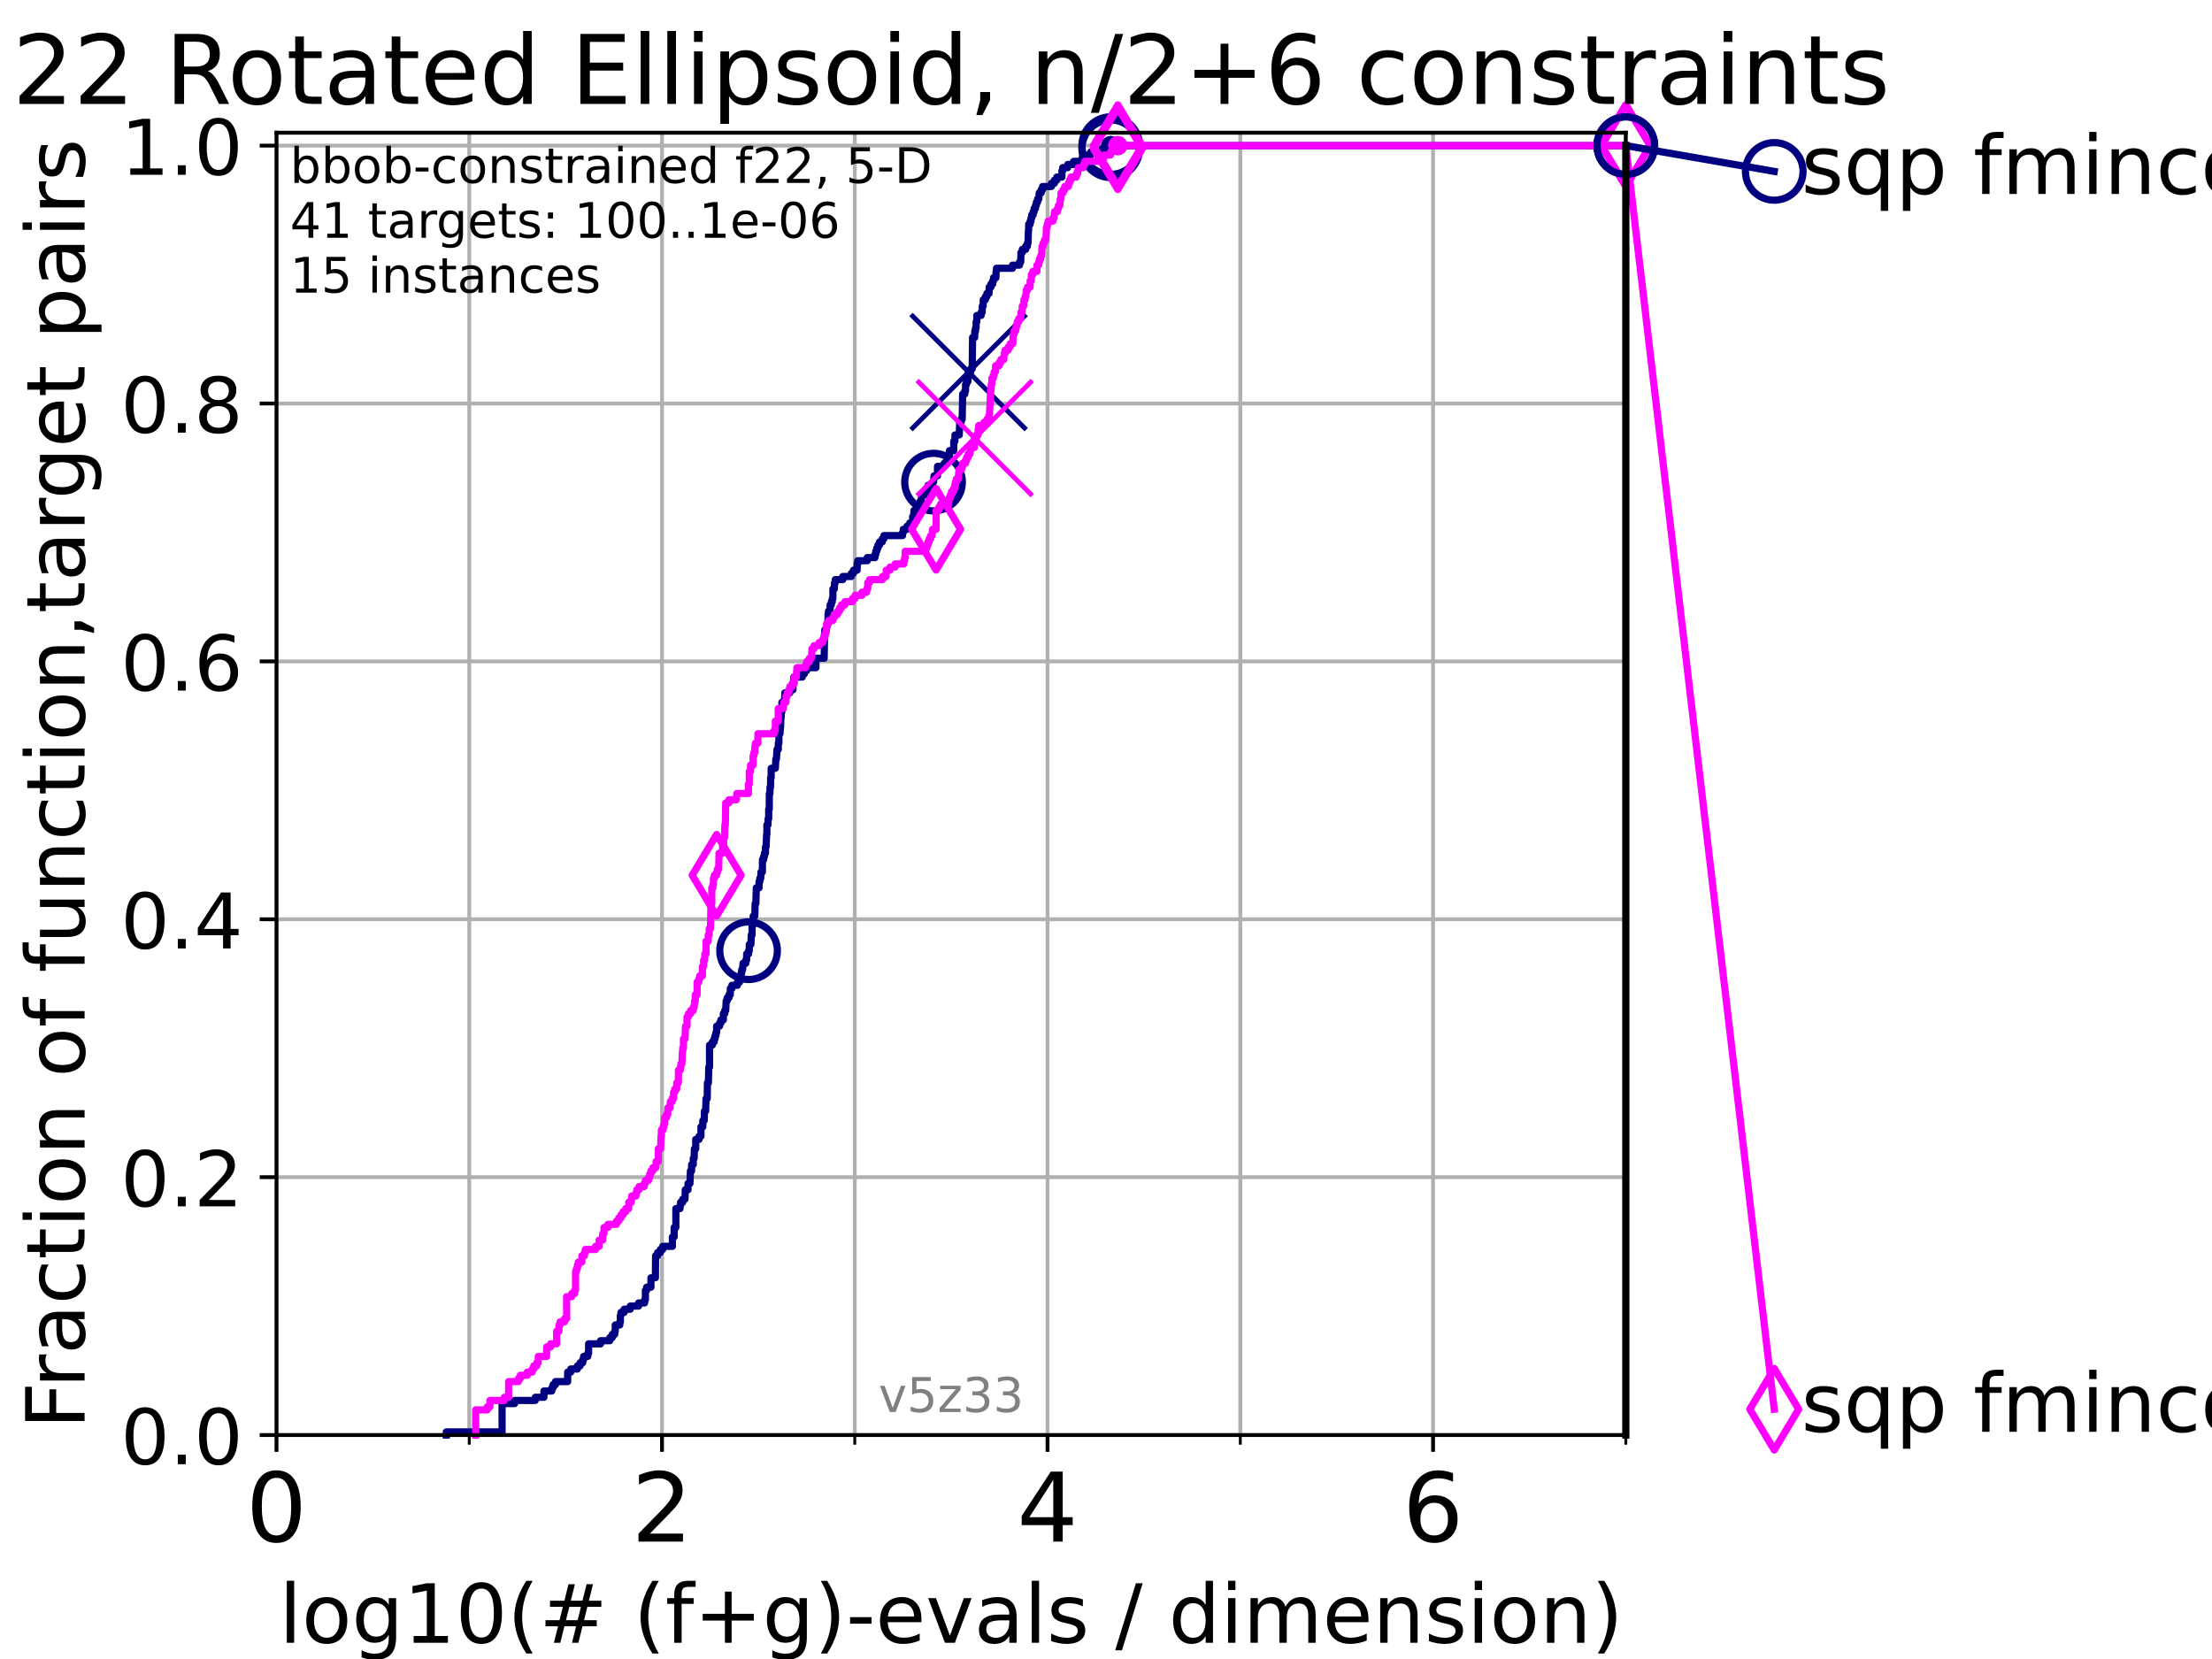 <?xml version="1.0" encoding="utf-8" standalone="no"?>
<!DOCTYPE svg PUBLIC "-//W3C//DTD SVG 1.1//EN"
  "http://www.w3.org/Graphics/SVG/1.1/DTD/svg11.dtd">
<!-- Created with matplotlib (https://matplotlib.org/) -->
<svg height="345.6pt" version="1.1" viewBox="0 0 460.8 345.6" width="460.8pt" xmlns="http://www.w3.org/2000/svg" xmlns:xlink="http://www.w3.org/1999/xlink">
 <defs>
  <style type="text/css">*{stroke-linecap:butt;stroke-linejoin:round;}</style>
 </defs>
 <g id="figure_1">
  <g id="patch_1">
   <path d="M 0 345.6 
L 460.8 345.6 
L 460.8 0 
L 0 0 
z
" style="fill:#ffffff;"/>
  </g>
  <g id="axes_1">
   <g id="patch_2">
    <path d="M 57.6 298.944 
L 338.688 298.944 
L 338.688 27.648 
L 57.6 27.648 
z
" style="fill:#ffffff;"/>
   </g>
   <g id="matplotlib.axis_1">
    <g id="xtick_1">
     <g id="line2d_1">
      <path clip-path="url(#p4d7cbb1571)" d="M 57.6 298.944 
L 57.6 27.648 
" style="fill:none;stroke:#b0b0b0;stroke-linecap:square;stroke-width:0.8;"/>
     </g>
     <g id="line2d_2">
      <defs>
       <path d="M 0 0 
L 0 3.5 
" id="m4282f79810" style="stroke:#000000;stroke-width:0.8;"/>
      </defs>
      <g>
       <use style="stroke:#000000;stroke-width:0.8;" x="57.6" xlink:href="#m4282f79810" y="298.944"/>
      </g>
     </g>
     <g id="text_1">
      <!-- 0 -->
      <g transform="translate(51.237 321.141)scale(0.2 -0.2)">
       <defs>
        <path d="M 31.781 66.406 
Q 24.172 66.406 20.328 58.906 
Q 16.5 51.422 16.5 36.375 
Q 16.5 21.391 20.328 13.891 
Q 24.172 6.391 31.781 6.391 
Q 39.453 6.391 43.281 13.891 
Q 47.125 21.391 47.125 36.375 
Q 47.125 51.422 43.281 58.906 
Q 39.453 66.406 31.781 66.406 
z
M 31.781 74.219 
Q 44.047 74.219 50.516 64.516 
Q 56.984 54.828 56.984 36.375 
Q 56.984 17.969 50.516 8.266 
Q 44.047 -1.422 31.781 -1.422 
Q 19.531 -1.422 13.062 8.266 
Q 6.594 17.969 6.594 36.375 
Q 6.594 54.828 13.062 64.516 
Q 19.531 74.219 31.781 74.219 
z
" id="DejaVuSans-48"/>
       </defs>
       <use xlink:href="#DejaVuSans-48"/>
      </g>
     </g>
    </g>
    <g id="xtick_2">
     <g id="line2d_3">
      <path clip-path="url(#p4d7cbb1571)" d="M 137.911 298.944 
L 137.911 27.648 
" style="fill:none;stroke:#b0b0b0;stroke-linecap:square;stroke-width:0.8;"/>
     </g>
     <g id="line2d_4">
      <g>
       <use style="stroke:#000000;stroke-width:0.8;" x="137.911" xlink:href="#m4282f79810" y="298.944"/>
      </g>
     </g>
     <g id="text_2">
      <!-- 2 -->
      <g transform="translate(131.548 321.141)scale(0.2 -0.2)">
       <defs>
        <path d="M 19.188 8.297 
L 53.609 8.297 
L 53.609 0 
L 7.328 0 
L 7.328 8.297 
Q 12.938 14.109 22.625 23.891 
Q 32.328 33.688 34.812 36.531 
Q 39.547 41.844 41.422 45.531 
Q 43.312 49.219 43.312 52.781 
Q 43.312 58.594 39.234 62.25 
Q 35.156 65.922 28.609 65.922 
Q 23.969 65.922 18.812 64.312 
Q 13.672 62.703 7.812 59.422 
L 7.812 69.391 
Q 13.766 71.781 18.938 73 
Q 24.125 74.219 28.422 74.219 
Q 39.75 74.219 46.484 68.547 
Q 53.219 62.891 53.219 53.422 
Q 53.219 48.922 51.531 44.891 
Q 49.859 40.875 45.406 35.406 
Q 44.188 33.984 37.641 27.219 
Q 31.109 20.453 19.188 8.297 
z
" id="DejaVuSans-50"/>
       </defs>
       <use xlink:href="#DejaVuSans-50"/>
      </g>
     </g>
    </g>
    <g id="xtick_3">
     <g id="line2d_5">
      <path clip-path="url(#p4d7cbb1571)" d="M 218.222 298.944 
L 218.222 27.648 
" style="fill:none;stroke:#b0b0b0;stroke-linecap:square;stroke-width:0.8;"/>
     </g>
     <g id="line2d_6">
      <g>
       <use style="stroke:#000000;stroke-width:0.8;" x="218.222" xlink:href="#m4282f79810" y="298.944"/>
      </g>
     </g>
     <g id="text_3">
      <!-- 4 -->
      <g transform="translate(211.859 321.141)scale(0.2 -0.2)">
       <defs>
        <path d="M 37.797 64.312 
L 12.891 25.391 
L 37.797 25.391 
z
M 35.203 72.906 
L 47.609 72.906 
L 47.609 25.391 
L 58.016 25.391 
L 58.016 17.188 
L 47.609 17.188 
L 47.609 0 
L 37.797 0 
L 37.797 17.188 
L 4.891 17.188 
L 4.891 26.703 
z
" id="DejaVuSans-52"/>
       </defs>
       <use xlink:href="#DejaVuSans-52"/>
      </g>
     </g>
    </g>
    <g id="xtick_4">
     <g id="line2d_7">
      <path clip-path="url(#p4d7cbb1571)" d="M 298.533 298.944 
L 298.533 27.648 
" style="fill:none;stroke:#b0b0b0;stroke-linecap:square;stroke-width:0.8;"/>
     </g>
     <g id="line2d_8">
      <g>
       <use style="stroke:#000000;stroke-width:0.8;" x="298.533" xlink:href="#m4282f79810" y="298.944"/>
      </g>
     </g>
     <g id="text_4">
      <!-- 6 -->
      <g transform="translate(292.17 321.141)scale(0.2 -0.2)">
       <defs>
        <path d="M 33.016 40.375 
Q 26.375 40.375 22.484 35.828 
Q 18.609 31.297 18.609 23.391 
Q 18.609 15.531 22.484 10.953 
Q 26.375 6.391 33.016 6.391 
Q 39.656 6.391 43.531 10.953 
Q 47.406 15.531 47.406 23.391 
Q 47.406 31.297 43.531 35.828 
Q 39.656 40.375 33.016 40.375 
z
M 52.594 71.297 
L 52.594 62.312 
Q 48.875 64.062 45.094 64.984 
Q 41.312 65.922 37.594 65.922 
Q 27.828 65.922 22.672 59.328 
Q 17.531 52.734 16.797 39.406 
Q 19.672 43.656 24.016 45.922 
Q 28.375 48.188 33.594 48.188 
Q 44.578 48.188 50.953 41.516 
Q 57.328 34.859 57.328 23.391 
Q 57.328 12.156 50.688 5.359 
Q 44.047 -1.422 33.016 -1.422 
Q 20.359 -1.422 13.672 8.266 
Q 6.984 17.969 6.984 36.375 
Q 6.984 53.656 15.188 63.938 
Q 23.391 74.219 37.203 74.219 
Q 40.922 74.219 44.703 73.484 
Q 48.484 72.75 52.594 71.297 
z
" id="DejaVuSans-54"/>
       </defs>
       <use xlink:href="#DejaVuSans-54"/>
      </g>
     </g>
    </g>
    <g id="xtick_5">
     <g id="line2d_9">
      <path clip-path="url(#p4d7cbb1571)" d="M 97.755 298.944 
L 97.755 27.648 
" style="fill:none;stroke:#b0b0b0;stroke-linecap:square;stroke-width:0.8;"/>
     </g>
     <g id="line2d_10">
      <defs>
       <path d="M 0 0 
L 0 2 
" id="m8dd4bb7dd8" style="stroke:#000000;stroke-width:0.6;"/>
      </defs>
      <g>
       <use style="stroke:#000000;stroke-width:0.6;" x="97.755" xlink:href="#m8dd4bb7dd8" y="298.944"/>
      </g>
     </g>
    </g>
    <g id="xtick_6">
     <g id="line2d_11">
      <path clip-path="url(#p4d7cbb1571)" d="M 178.066 298.944 
L 178.066 27.648 
" style="fill:none;stroke:#b0b0b0;stroke-linecap:square;stroke-width:0.8;"/>
     </g>
     <g id="line2d_12">
      <g>
       <use style="stroke:#000000;stroke-width:0.6;" x="178.066" xlink:href="#m8dd4bb7dd8" y="298.944"/>
      </g>
     </g>
    </g>
    <g id="xtick_7">
     <g id="line2d_13">
      <path clip-path="url(#p4d7cbb1571)" d="M 258.377 298.944 
L 258.377 27.648 
" style="fill:none;stroke:#b0b0b0;stroke-linecap:square;stroke-width:0.8;"/>
     </g>
     <g id="line2d_14">
      <g>
       <use style="stroke:#000000;stroke-width:0.6;" x="258.377" xlink:href="#m8dd4bb7dd8" y="298.944"/>
      </g>
     </g>
    </g>
    <g id="xtick_8">
     <g id="line2d_15">
      <path clip-path="url(#p4d7cbb1571)" d="M 338.688 298.944 
L 338.688 27.648 
" style="fill:none;stroke:#b0b0b0;stroke-linecap:square;stroke-width:0.8;"/>
     </g>
     <g id="line2d_16">
      <g>
       <use style="stroke:#000000;stroke-width:0.6;" x="338.688" xlink:href="#m8dd4bb7dd8" y="298.944"/>
      </g>
     </g>
    </g>
    <g id="text_5">
     <!-- log10(# (f+g)-evals / dimension) -->
     <g transform="translate(58.145 342.218)scale(0.17 -0.17)">
      <defs>
       <path d="M 9.422 75.984 
L 18.406 75.984 
L 18.406 0 
L 9.422 0 
z
" id="DejaVuSans-108"/>
       <path d="M 30.609 48.391 
Q 23.391 48.391 19.188 42.75 
Q 14.984 37.109 14.984 27.297 
Q 14.984 17.484 19.156 11.844 
Q 23.344 6.203 30.609 6.203 
Q 37.797 6.203 41.984 11.859 
Q 46.188 17.531 46.188 27.297 
Q 46.188 37.016 41.984 42.703 
Q 37.797 48.391 30.609 48.391 
z
M 30.609 56 
Q 42.328 56 49.016 48.375 
Q 55.719 40.766 55.719 27.297 
Q 55.719 13.875 49.016 6.219 
Q 42.328 -1.422 30.609 -1.422 
Q 18.844 -1.422 12.172 6.219 
Q 5.516 13.875 5.516 27.297 
Q 5.516 40.766 12.172 48.375 
Q 18.844 56 30.609 56 
z
" id="DejaVuSans-111"/>
       <path d="M 45.406 27.984 
Q 45.406 37.75 41.375 43.109 
Q 37.359 48.484 30.078 48.484 
Q 22.859 48.484 18.828 43.109 
Q 14.797 37.75 14.797 27.984 
Q 14.797 18.266 18.828 12.891 
Q 22.859 7.516 30.078 7.516 
Q 37.359 7.516 41.375 12.891 
Q 45.406 18.266 45.406 27.984 
z
M 54.391 6.781 
Q 54.391 -7.172 48.188 -13.984 
Q 42 -20.797 29.203 -20.797 
Q 24.469 -20.797 20.266 -20.094 
Q 16.062 -19.391 12.109 -17.922 
L 12.109 -9.188 
Q 16.062 -11.328 19.922 -12.344 
Q 23.781 -13.375 27.781 -13.375 
Q 36.625 -13.375 41.016 -8.766 
Q 45.406 -4.156 45.406 5.172 
L 45.406 9.625 
Q 42.625 4.781 38.281 2.391 
Q 33.938 0 27.875 0 
Q 17.828 0 11.672 7.656 
Q 5.516 15.328 5.516 27.984 
Q 5.516 40.672 11.672 48.328 
Q 17.828 56 27.875 56 
Q 33.938 56 38.281 53.609 
Q 42.625 51.219 45.406 46.391 
L 45.406 54.688 
L 54.391 54.688 
z
" id="DejaVuSans-103"/>
       <path d="M 12.406 8.297 
L 28.516 8.297 
L 28.516 63.922 
L 10.984 60.406 
L 10.984 69.391 
L 28.422 72.906 
L 38.281 72.906 
L 38.281 8.297 
L 54.391 8.297 
L 54.391 0 
L 12.406 0 
z
" id="DejaVuSans-49"/>
       <path d="M 31 75.875 
Q 24.469 64.656 21.281 53.656 
Q 18.109 42.672 18.109 31.391 
Q 18.109 20.125 21.312 9.062 
Q 24.516 -2 31 -13.188 
L 23.188 -13.188 
Q 15.875 -1.703 12.234 9.375 
Q 8.594 20.453 8.594 31.391 
Q 8.594 42.281 12.203 53.312 
Q 15.828 64.359 23.188 75.875 
z
" id="DejaVuSans-40"/>
       <path d="M 51.125 44 
L 36.922 44 
L 32.812 27.688 
L 47.125 27.688 
z
M 43.797 71.781 
L 38.719 51.516 
L 52.984 51.516 
L 58.109 71.781 
L 65.922 71.781 
L 60.891 51.516 
L 76.125 51.516 
L 76.125 44 
L 58.984 44 
L 54.984 27.688 
L 70.516 27.688 
L 70.516 20.219 
L 53.078 20.219 
L 48 0 
L 40.188 0 
L 45.219 20.219 
L 30.906 20.219 
L 25.875 0 
L 18.016 0 
L 23.094 20.219 
L 7.719 20.219 
L 7.719 27.688 
L 24.906 27.688 
L 29 44 
L 13.281 44 
L 13.281 51.516 
L 30.906 51.516 
L 35.891 71.781 
z
" id="DejaVuSans-35"/>
       <path id="DejaVuSans-32"/>
       <path d="M 37.109 75.984 
L 37.109 68.5 
L 28.516 68.5 
Q 23.688 68.5 21.797 66.547 
Q 19.922 64.594 19.922 59.516 
L 19.922 54.688 
L 34.719 54.688 
L 34.719 47.703 
L 19.922 47.703 
L 19.922 0 
L 10.891 0 
L 10.891 47.703 
L 2.297 47.703 
L 2.297 54.688 
L 10.891 54.688 
L 10.891 58.5 
Q 10.891 67.625 15.141 71.797 
Q 19.391 75.984 28.609 75.984 
z
" id="DejaVuSans-102"/>
       <path d="M 46 62.703 
L 46 35.5 
L 73.188 35.5 
L 73.188 27.203 
L 46 27.203 
L 46 0 
L 37.797 0 
L 37.797 27.203 
L 10.594 27.203 
L 10.594 35.5 
L 37.797 35.5 
L 37.797 62.703 
z
" id="DejaVuSans-43"/>
       <path d="M 8.016 75.875 
L 15.828 75.875 
Q 23.141 64.359 26.781 53.312 
Q 30.422 42.281 30.422 31.391 
Q 30.422 20.453 26.781 9.375 
Q 23.141 -1.703 15.828 -13.188 
L 8.016 -13.188 
Q 14.5 -2 17.703 9.062 
Q 20.906 20.125 20.906 31.391 
Q 20.906 42.672 17.703 53.656 
Q 14.5 64.656 8.016 75.875 
z
" id="DejaVuSans-41"/>
       <path d="M 4.891 31.391 
L 31.203 31.391 
L 31.203 23.391 
L 4.891 23.391 
z
" id="DejaVuSans-45"/>
       <path d="M 56.203 29.594 
L 56.203 25.203 
L 14.891 25.203 
Q 15.484 15.922 20.484 11.062 
Q 25.484 6.203 34.422 6.203 
Q 39.594 6.203 44.453 7.469 
Q 49.312 8.734 54.109 11.281 
L 54.109 2.781 
Q 49.266 0.734 44.188 -0.344 
Q 39.109 -1.422 33.891 -1.422 
Q 20.797 -1.422 13.156 6.188 
Q 5.516 13.812 5.516 26.812 
Q 5.516 40.234 12.766 48.109 
Q 20.016 56 32.328 56 
Q 43.359 56 49.781 48.891 
Q 56.203 41.797 56.203 29.594 
z
M 47.219 32.234 
Q 47.125 39.594 43.094 43.984 
Q 39.062 48.391 32.422 48.391 
Q 24.906 48.391 20.391 44.141 
Q 15.875 39.891 15.188 32.172 
z
" id="DejaVuSans-101"/>
       <path d="M 2.984 54.688 
L 12.5 54.688 
L 29.594 8.797 
L 46.688 54.688 
L 56.203 54.688 
L 35.688 0 
L 23.484 0 
z
" id="DejaVuSans-118"/>
       <path d="M 34.281 27.484 
Q 23.391 27.484 19.188 25 
Q 14.984 22.516 14.984 16.5 
Q 14.984 11.719 18.141 8.906 
Q 21.297 6.109 26.703 6.109 
Q 34.188 6.109 38.703 11.406 
Q 43.219 16.703 43.219 25.484 
L 43.219 27.484 
z
M 52.203 31.203 
L 52.203 0 
L 43.219 0 
L 43.219 8.297 
Q 40.141 3.328 35.547 0.953 
Q 30.953 -1.422 24.312 -1.422 
Q 15.922 -1.422 10.953 3.297 
Q 6 8.016 6 15.922 
Q 6 25.141 12.172 29.828 
Q 18.359 34.516 30.609 34.516 
L 43.219 34.516 
L 43.219 35.406 
Q 43.219 41.609 39.141 45 
Q 35.062 48.391 27.688 48.391 
Q 23 48.391 18.547 47.266 
Q 14.109 46.141 10.016 43.891 
L 10.016 52.203 
Q 14.938 54.109 19.578 55.047 
Q 24.219 56 28.609 56 
Q 40.484 56 46.344 49.844 
Q 52.203 43.703 52.203 31.203 
z
" id="DejaVuSans-97"/>
       <path d="M 44.281 53.078 
L 44.281 44.578 
Q 40.484 46.531 36.375 47.5 
Q 32.281 48.484 27.875 48.484 
Q 21.188 48.484 17.844 46.438 
Q 14.5 44.391 14.5 40.281 
Q 14.5 37.156 16.891 35.375 
Q 19.281 33.594 26.516 31.984 
L 29.594 31.297 
Q 39.156 29.25 43.188 25.516 
Q 47.219 21.781 47.219 15.094 
Q 47.219 7.469 41.188 3.016 
Q 35.156 -1.422 24.609 -1.422 
Q 20.219 -1.422 15.453 -0.562 
Q 10.688 0.297 5.422 2 
L 5.422 11.281 
Q 10.406 8.688 15.234 7.391 
Q 20.062 6.109 24.812 6.109 
Q 31.156 6.109 34.562 8.281 
Q 37.984 10.453 37.984 14.406 
Q 37.984 18.062 35.516 20.016 
Q 33.062 21.969 24.703 23.781 
L 21.578 24.516 
Q 13.234 26.266 9.516 29.906 
Q 5.812 33.547 5.812 39.891 
Q 5.812 47.609 11.281 51.797 
Q 16.75 56 26.812 56 
Q 31.781 56 36.172 55.266 
Q 40.578 54.547 44.281 53.078 
z
" id="DejaVuSans-115"/>
       <path d="M 25.391 72.906 
L 33.688 72.906 
L 8.297 -9.281 
L 0 -9.281 
z
" id="DejaVuSans-47"/>
       <path d="M 45.406 46.391 
L 45.406 75.984 
L 54.391 75.984 
L 54.391 0 
L 45.406 0 
L 45.406 8.203 
Q 42.578 3.328 38.25 0.953 
Q 33.938 -1.422 27.875 -1.422 
Q 17.969 -1.422 11.734 6.484 
Q 5.516 14.406 5.516 27.297 
Q 5.516 40.188 11.734 48.094 
Q 17.969 56 27.875 56 
Q 33.938 56 38.25 53.625 
Q 42.578 51.266 45.406 46.391 
z
M 14.797 27.297 
Q 14.797 17.391 18.875 11.75 
Q 22.953 6.109 30.078 6.109 
Q 37.203 6.109 41.297 11.75 
Q 45.406 17.391 45.406 27.297 
Q 45.406 37.203 41.297 42.844 
Q 37.203 48.484 30.078 48.484 
Q 22.953 48.484 18.875 42.844 
Q 14.797 37.203 14.797 27.297 
z
" id="DejaVuSans-100"/>
       <path d="M 9.422 54.688 
L 18.406 54.688 
L 18.406 0 
L 9.422 0 
z
M 9.422 75.984 
L 18.406 75.984 
L 18.406 64.594 
L 9.422 64.594 
z
" id="DejaVuSans-105"/>
       <path d="M 52 44.188 
Q 55.375 50.25 60.062 53.125 
Q 64.75 56 71.094 56 
Q 79.641 56 84.281 50.016 
Q 88.922 44.047 88.922 33.016 
L 88.922 0 
L 79.891 0 
L 79.891 32.719 
Q 79.891 40.578 77.094 44.375 
Q 74.312 48.188 68.609 48.188 
Q 61.625 48.188 57.562 43.547 
Q 53.516 38.922 53.516 30.906 
L 53.516 0 
L 44.484 0 
L 44.484 32.719 
Q 44.484 40.625 41.703 44.406 
Q 38.922 48.188 33.109 48.188 
Q 26.219 48.188 22.156 43.531 
Q 18.109 38.875 18.109 30.906 
L 18.109 0 
L 9.078 0 
L 9.078 54.688 
L 18.109 54.688 
L 18.109 46.188 
Q 21.188 51.219 25.484 53.609 
Q 29.781 56 35.688 56 
Q 41.656 56 45.828 52.969 
Q 50 49.953 52 44.188 
z
" id="DejaVuSans-109"/>
       <path d="M 54.891 33.016 
L 54.891 0 
L 45.906 0 
L 45.906 32.719 
Q 45.906 40.484 42.875 44.328 
Q 39.844 48.188 33.797 48.188 
Q 26.516 48.188 22.312 43.547 
Q 18.109 38.922 18.109 30.906 
L 18.109 0 
L 9.078 0 
L 9.078 54.688 
L 18.109 54.688 
L 18.109 46.188 
Q 21.344 51.125 25.703 53.562 
Q 30.078 56 35.797 56 
Q 45.219 56 50.047 50.172 
Q 54.891 44.344 54.891 33.016 
z
" id="DejaVuSans-110"/>
      </defs>
      <use xlink:href="#DejaVuSans-108"/>
      <use x="27.783" xlink:href="#DejaVuSans-111"/>
      <use x="88.965" xlink:href="#DejaVuSans-103"/>
      <use x="152.441" xlink:href="#DejaVuSans-49"/>
      <use x="216.064" xlink:href="#DejaVuSans-48"/>
      <use x="279.688" xlink:href="#DejaVuSans-40"/>
      <use x="318.701" xlink:href="#DejaVuSans-35"/>
      <use x="402.49" xlink:href="#DejaVuSans-32"/>
      <use x="434.277" xlink:href="#DejaVuSans-40"/>
      <use x="473.291" xlink:href="#DejaVuSans-102"/>
      <use x="508.496" xlink:href="#DejaVuSans-43"/>
      <use x="592.285" xlink:href="#DejaVuSans-103"/>
      <use x="655.762" xlink:href="#DejaVuSans-41"/>
      <use x="694.775" xlink:href="#DejaVuSans-45"/>
      <use x="730.859" xlink:href="#DejaVuSans-101"/>
      <use x="792.383" xlink:href="#DejaVuSans-118"/>
      <use x="851.562" xlink:href="#DejaVuSans-97"/>
      <use x="912.842" xlink:href="#DejaVuSans-108"/>
      <use x="940.625" xlink:href="#DejaVuSans-115"/>
      <use x="992.725" xlink:href="#DejaVuSans-32"/>
      <use x="1024.512" xlink:href="#DejaVuSans-47"/>
      <use x="1058.203" xlink:href="#DejaVuSans-32"/>
      <use x="1089.99" xlink:href="#DejaVuSans-100"/>
      <use x="1153.467" xlink:href="#DejaVuSans-105"/>
      <use x="1181.25" xlink:href="#DejaVuSans-109"/>
      <use x="1278.662" xlink:href="#DejaVuSans-101"/>
      <use x="1340.186" xlink:href="#DejaVuSans-110"/>
      <use x="1403.564" xlink:href="#DejaVuSans-115"/>
      <use x="1455.664" xlink:href="#DejaVuSans-105"/>
      <use x="1483.447" xlink:href="#DejaVuSans-111"/>
      <use x="1544.629" xlink:href="#DejaVuSans-110"/>
      <use x="1608.008" xlink:href="#DejaVuSans-41"/>
     </g>
    </g>
   </g>
   <g id="matplotlib.axis_2">
    <g id="ytick_1">
     <g id="line2d_17">
      <path clip-path="url(#p4d7cbb1571)" d="M 57.6 298.944 
L 338.688 298.944 
" style="fill:none;stroke:#b0b0b0;stroke-linecap:square;stroke-width:0.8;"/>
     </g>
     <g id="line2d_18">
      <defs>
       <path d="M 0 0 
L -3.5 0 
" id="m0a1b77d68c" style="stroke:#000000;stroke-width:0.8;"/>
      </defs>
      <g>
       <use style="stroke:#000000;stroke-width:0.8;" x="57.6" xlink:href="#m0a1b77d68c" y="298.944"/>
      </g>
     </g>
     <g id="text_6">
      <!-- 0.0 -->
      <g transform="translate(25.155 305.023)scale(0.16 -0.16)">
       <defs>
        <path d="M 10.688 12.406 
L 21 12.406 
L 21 0 
L 10.688 0 
z
" id="DejaVuSans-46"/>
       </defs>
       <use xlink:href="#DejaVuSans-48"/>
       <use x="63.623" xlink:href="#DejaVuSans-46"/>
       <use x="95.41" xlink:href="#DejaVuSans-48"/>
      </g>
     </g>
    </g>
    <g id="ytick_2">
     <g id="line2d_19">
      <path clip-path="url(#p4d7cbb1571)" d="M 57.6 245.222 
L 338.688 245.222 
" style="fill:none;stroke:#b0b0b0;stroke-linecap:square;stroke-width:0.8;"/>
     </g>
     <g id="line2d_20">
      <g>
       <use style="stroke:#000000;stroke-width:0.8;" x="57.6" xlink:href="#m0a1b77d68c" y="245.222"/>
      </g>
     </g>
     <g id="text_7">
      <!-- 0.2 -->
      <g transform="translate(25.155 251.301)scale(0.16 -0.16)">
       <use xlink:href="#DejaVuSans-48"/>
       <use x="63.623" xlink:href="#DejaVuSans-46"/>
       <use x="95.41" xlink:href="#DejaVuSans-50"/>
      </g>
     </g>
    </g>
    <g id="ytick_3">
     <g id="line2d_21">
      <path clip-path="url(#p4d7cbb1571)" d="M 57.6 191.5 
L 338.688 191.5 
" style="fill:none;stroke:#b0b0b0;stroke-linecap:square;stroke-width:0.8;"/>
     </g>
     <g id="line2d_22">
      <g>
       <use style="stroke:#000000;stroke-width:0.8;" x="57.6" xlink:href="#m0a1b77d68c" y="191.5"/>
      </g>
     </g>
     <g id="text_8">
      <!-- 0.4 -->
      <g transform="translate(25.155 197.579)scale(0.16 -0.16)">
       <use xlink:href="#DejaVuSans-48"/>
       <use x="63.623" xlink:href="#DejaVuSans-46"/>
       <use x="95.41" xlink:href="#DejaVuSans-52"/>
      </g>
     </g>
    </g>
    <g id="ytick_4">
     <g id="line2d_23">
      <path clip-path="url(#p4d7cbb1571)" d="M 57.6 137.778 
L 338.688 137.778 
" style="fill:none;stroke:#b0b0b0;stroke-linecap:square;stroke-width:0.8;"/>
     </g>
     <g id="line2d_24">
      <g>
       <use style="stroke:#000000;stroke-width:0.8;" x="57.6" xlink:href="#m0a1b77d68c" y="137.778"/>
      </g>
     </g>
     <g id="text_9">
      <!-- 0.6 -->
      <g transform="translate(25.155 143.857)scale(0.16 -0.16)">
       <use xlink:href="#DejaVuSans-48"/>
       <use x="63.623" xlink:href="#DejaVuSans-46"/>
       <use x="95.41" xlink:href="#DejaVuSans-54"/>
      </g>
     </g>
    </g>
    <g id="ytick_5">
     <g id="line2d_25">
      <path clip-path="url(#p4d7cbb1571)" d="M 57.6 84.056 
L 338.688 84.056 
" style="fill:none;stroke:#b0b0b0;stroke-linecap:square;stroke-width:0.8;"/>
     </g>
     <g id="line2d_26">
      <g>
       <use style="stroke:#000000;stroke-width:0.8;" x="57.6" xlink:href="#m0a1b77d68c" y="84.056"/>
      </g>
     </g>
     <g id="text_10">
      <!-- 0.8 -->
      <g transform="translate(25.155 90.135)scale(0.16 -0.16)">
       <defs>
        <path d="M 31.781 34.625 
Q 24.75 34.625 20.719 30.859 
Q 16.703 27.094 16.703 20.516 
Q 16.703 13.922 20.719 10.156 
Q 24.75 6.391 31.781 6.391 
Q 38.812 6.391 42.859 10.172 
Q 46.922 13.969 46.922 20.516 
Q 46.922 27.094 42.891 30.859 
Q 38.875 34.625 31.781 34.625 
z
M 21.922 38.812 
Q 15.578 40.375 12.031 44.719 
Q 8.5 49.078 8.5 55.328 
Q 8.5 64.062 14.719 69.141 
Q 20.953 74.219 31.781 74.219 
Q 42.672 74.219 48.875 69.141 
Q 55.078 64.062 55.078 55.328 
Q 55.078 49.078 51.531 44.719 
Q 48 40.375 41.703 38.812 
Q 48.828 37.156 52.797 32.312 
Q 56.781 27.484 56.781 20.516 
Q 56.781 9.906 50.312 4.234 
Q 43.844 -1.422 31.781 -1.422 
Q 19.734 -1.422 13.25 4.234 
Q 6.781 9.906 6.781 20.516 
Q 6.781 27.484 10.781 32.312 
Q 14.797 37.156 21.922 38.812 
z
M 18.312 54.391 
Q 18.312 48.734 21.844 45.562 
Q 25.391 42.391 31.781 42.391 
Q 38.141 42.391 41.719 45.562 
Q 45.312 48.734 45.312 54.391 
Q 45.312 60.062 41.719 63.234 
Q 38.141 66.406 31.781 66.406 
Q 25.391 66.406 21.844 63.234 
Q 18.312 60.062 18.312 54.391 
z
" id="DejaVuSans-56"/>
       </defs>
       <use xlink:href="#DejaVuSans-48"/>
       <use x="63.623" xlink:href="#DejaVuSans-46"/>
       <use x="95.41" xlink:href="#DejaVuSans-56"/>
      </g>
     </g>
    </g>
    <g id="ytick_6">
     <g id="line2d_27">
      <path clip-path="url(#p4d7cbb1571)" d="M 57.6 30.334 
L 338.688 30.334 
" style="fill:none;stroke:#b0b0b0;stroke-linecap:square;stroke-width:0.8;"/>
     </g>
     <g id="line2d_28">
      <g>
       <use style="stroke:#000000;stroke-width:0.8;" x="57.6" xlink:href="#m0a1b77d68c" y="30.334"/>
      </g>
     </g>
     <g id="text_11">
      <!-- 1.0 -->
      <g transform="translate(25.155 36.413)scale(0.16 -0.16)">
       <use xlink:href="#DejaVuSans-49"/>
       <use x="63.623" xlink:href="#DejaVuSans-46"/>
       <use x="95.41" xlink:href="#DejaVuSans-48"/>
      </g>
     </g>
    </g>
    <g id="text_12">
     <!-- Fraction of function,target pairs -->
     <g transform="translate(17.62 297.681)rotate(-90)scale(0.17 -0.17)">
      <defs>
       <path d="M 9.812 72.906 
L 51.703 72.906 
L 51.703 64.594 
L 19.672 64.594 
L 19.672 43.109 
L 48.578 43.109 
L 48.578 34.812 
L 19.672 34.812 
L 19.672 0 
L 9.812 0 
z
" id="DejaVuSans-70"/>
       <path d="M 41.109 46.297 
Q 39.594 47.172 37.812 47.578 
Q 36.031 48 33.891 48 
Q 26.266 48 22.188 43.047 
Q 18.109 38.094 18.109 28.812 
L 18.109 0 
L 9.078 0 
L 9.078 54.688 
L 18.109 54.688 
L 18.109 46.188 
Q 20.953 51.172 25.484 53.578 
Q 30.031 56 36.531 56 
Q 37.453 56 38.578 55.875 
Q 39.703 55.766 41.062 55.516 
z
" id="DejaVuSans-114"/>
       <path d="M 48.781 52.594 
L 48.781 44.188 
Q 44.969 46.297 41.141 47.344 
Q 37.312 48.391 33.406 48.391 
Q 24.656 48.391 19.812 42.844 
Q 14.984 37.312 14.984 27.297 
Q 14.984 17.281 19.812 11.734 
Q 24.656 6.203 33.406 6.203 
Q 37.312 6.203 41.141 7.25 
Q 44.969 8.297 48.781 10.406 
L 48.781 2.094 
Q 45.016 0.344 40.984 -0.531 
Q 36.969 -1.422 32.422 -1.422 
Q 20.062 -1.422 12.781 6.344 
Q 5.516 14.109 5.516 27.297 
Q 5.516 40.672 12.859 48.328 
Q 20.219 56 33.016 56 
Q 37.156 56 41.109 55.141 
Q 45.062 54.297 48.781 52.594 
z
" id="DejaVuSans-99"/>
       <path d="M 18.312 70.219 
L 18.312 54.688 
L 36.812 54.688 
L 36.812 47.703 
L 18.312 47.703 
L 18.312 18.016 
Q 18.312 11.328 20.141 9.422 
Q 21.969 7.516 27.594 7.516 
L 36.812 7.516 
L 36.812 0 
L 27.594 0 
Q 17.188 0 13.234 3.875 
Q 9.281 7.766 9.281 18.016 
L 9.281 47.703 
L 2.688 47.703 
L 2.688 54.688 
L 9.281 54.688 
L 9.281 70.219 
z
" id="DejaVuSans-116"/>
       <path d="M 8.5 21.578 
L 8.5 54.688 
L 17.484 54.688 
L 17.484 21.922 
Q 17.484 14.156 20.5 10.266 
Q 23.531 6.391 29.594 6.391 
Q 36.859 6.391 41.078 11.031 
Q 45.312 15.672 45.312 23.688 
L 45.312 54.688 
L 54.297 54.688 
L 54.297 0 
L 45.312 0 
L 45.312 8.406 
Q 42.047 3.422 37.719 1 
Q 33.406 -1.422 27.688 -1.422 
Q 18.266 -1.422 13.375 4.438 
Q 8.5 10.297 8.5 21.578 
z
M 31.109 56 
z
" id="DejaVuSans-117"/>
       <path d="M 11.719 12.406 
L 22.016 12.406 
L 22.016 4 
L 14.016 -11.625 
L 7.719 -11.625 
L 11.719 4 
z
" id="DejaVuSans-44"/>
       <path d="M 18.109 8.203 
L 18.109 -20.797 
L 9.078 -20.797 
L 9.078 54.688 
L 18.109 54.688 
L 18.109 46.391 
Q 20.953 51.266 25.266 53.625 
Q 29.594 56 35.594 56 
Q 45.562 56 51.781 48.094 
Q 58.016 40.188 58.016 27.297 
Q 58.016 14.406 51.781 6.484 
Q 45.562 -1.422 35.594 -1.422 
Q 29.594 -1.422 25.266 0.953 
Q 20.953 3.328 18.109 8.203 
z
M 48.688 27.297 
Q 48.688 37.203 44.609 42.844 
Q 40.531 48.484 33.406 48.484 
Q 26.266 48.484 22.188 42.844 
Q 18.109 37.203 18.109 27.297 
Q 18.109 17.391 22.188 11.75 
Q 26.266 6.109 33.406 6.109 
Q 40.531 6.109 44.609 11.75 
Q 48.688 17.391 48.688 27.297 
z
" id="DejaVuSans-112"/>
      </defs>
      <use xlink:href="#DejaVuSans-70"/>
      <use x="50.27" xlink:href="#DejaVuSans-114"/>
      <use x="91.383" xlink:href="#DejaVuSans-97"/>
      <use x="152.662" xlink:href="#DejaVuSans-99"/>
      <use x="207.643" xlink:href="#DejaVuSans-116"/>
      <use x="246.852" xlink:href="#DejaVuSans-105"/>
      <use x="274.635" xlink:href="#DejaVuSans-111"/>
      <use x="335.816" xlink:href="#DejaVuSans-110"/>
      <use x="399.195" xlink:href="#DejaVuSans-32"/>
      <use x="430.982" xlink:href="#DejaVuSans-111"/>
      <use x="492.164" xlink:href="#DejaVuSans-102"/>
      <use x="527.369" xlink:href="#DejaVuSans-32"/>
      <use x="559.156" xlink:href="#DejaVuSans-102"/>
      <use x="594.361" xlink:href="#DejaVuSans-117"/>
      <use x="657.74" xlink:href="#DejaVuSans-110"/>
      <use x="721.119" xlink:href="#DejaVuSans-99"/>
      <use x="776.1" xlink:href="#DejaVuSans-116"/>
      <use x="815.309" xlink:href="#DejaVuSans-105"/>
      <use x="843.092" xlink:href="#DejaVuSans-111"/>
      <use x="904.273" xlink:href="#DejaVuSans-110"/>
      <use x="967.652" xlink:href="#DejaVuSans-44"/>
      <use x="999.439" xlink:href="#DejaVuSans-116"/>
      <use x="1038.648" xlink:href="#DejaVuSans-97"/>
      <use x="1099.928" xlink:href="#DejaVuSans-114"/>
      <use x="1139.291" xlink:href="#DejaVuSans-103"/>
      <use x="1202.768" xlink:href="#DejaVuSans-101"/>
      <use x="1264.291" xlink:href="#DejaVuSans-116"/>
      <use x="1303.5" xlink:href="#DejaVuSans-32"/>
      <use x="1335.287" xlink:href="#DejaVuSans-112"/>
      <use x="1398.764" xlink:href="#DejaVuSans-97"/>
      <use x="1460.043" xlink:href="#DejaVuSans-105"/>
      <use x="1487.826" xlink:href="#DejaVuSans-114"/>
      <use x="1528.939" xlink:href="#DejaVuSans-115"/>
     </g>
    </g>
   </g>
   <g id="line2d_29">
    <defs>
     <path d="M 0 1.5 
C 0.398 1.5 0.779 1.342 1.061 1.061 
C 1.342 0.779 1.5 0.398 1.5 0 
C 1.5 -0.398 1.342 -0.779 1.061 -1.061 
C 0.779 -1.342 0.398 -1.5 0 -1.5 
C -0.398 -1.5 -0.779 -1.342 -1.061 -1.061 
C -1.342 -0.779 -1.5 -0.398 -1.5 0 
C -1.5 0.398 -1.342 0.779 -1.061 1.061 
C -0.779 1.342 -0.398 1.5 0 1.5 
z
" id="me59fa10289" style="stroke:#000080;"/>
    </defs>
    <g>
     <use style="fill:#000080;stroke:#000080;" x="231.384" xlink:href="#me59fa10289" y="30.334"/>
     <use style="fill:#000080;stroke:#000080;" x="231.384" xlink:href="#me59fa10289" y="30.334"/>
    </g>
   </g>
   <g id="line2d_30">
    <path d="M 92.969 298.944 
L 92.969 298.289 
L 104.592 298.289 
L 104.592 292.393 
L 107.213 292.393 
L 107.213 291.737 
L 111.506 291.737 
L 111.506 291.082 
L 113.311 291.082 
L 113.311 289.772 
L 114.947 289.772 
L 114.947 289.117 
L 115.206 289.117 
L 115.206 288.462 
L 115.711 288.462 
L 115.711 287.807 
L 118.257 287.807 
L 118.257 285.841 
L 118.891 285.841 
L 118.891 285.186 
L 120.287 285.186 
L 120.287 284.531 
L 120.852 284.531 
L 120.852 283.876 
L 121.4 283.876 
L 121.4 283.22 
L 121.579 283.22 
L 121.579 282.565 
L 122.447 282.565 
L 122.447 281.91 
L 122.615 281.91 
L 122.615 279.945 
L 125.111 279.945 
L 125.111 279.29 
L 127.035 279.29 
L 127.035 278.634 
L 127.548 278.634 
L 127.548 277.979 
L 128.047 277.979 
L 128.047 277.324 
L 128.169 277.324 
L 128.169 276.014 
L 129.118 276.014 
L 129.118 275.359 
L 129.233 275.359 
L 129.233 274.048 
L 129.348 274.048 
L 129.348 273.393 
L 130.019 273.393 
L 130.019 272.738 
L 131.287 272.738 
L 131.287 272.083 
L 133.033 272.083 
L 133.033 271.428 
L 134.279 271.428 
L 134.279 270.773 
L 134.45 270.773 
L 134.45 268.807 
L 134.703 268.807 
L 134.703 268.152 
L 135.602 268.152 
L 135.602 266.187 
L 136.532 266.187 
L 136.57 261.601 
L 136.98 261.601 
L 136.98 260.946 
L 137.559 260.946 
L 137.559 260.29 
L 138.05 260.29 
L 138.05 259.635 
L 140.073 259.635 
L 140.073 257.67 
L 140.439 257.67 
L 140.439 255.704 
L 140.797 255.704 
L 140.797 251.773 
L 141.662 251.773 
L 141.662 251.118 
L 141.774 251.118 
L 141.774 250.463 
L 142.216 250.463 
L 142.216 249.808 
L 142.7 249.808 
L 142.753 247.843 
L 143.324 247.843 
L 143.324 246.532 
L 143.729 246.532 
L 143.828 243.912 
L 144.075 243.912 
L 144.075 242.601 
L 144.415 242.601 
L 144.415 241.291 
L 144.606 241.291 
L 144.653 239.326 
L 144.935 239.326 
L 144.935 237.36 
L 145.621 237.36 
L 145.621 236.705 
L 146.02 236.705 
L 146.02 234.74 
L 146.41 234.74 
L 146.41 233.429 
L 146.707 233.429 
L 146.749 231.464 
L 147 231.464 
L 147.082 228.843 
L 147.328 228.843 
L 147.369 225.568 
L 147.57 225.568 
L 147.65 222.292 
L 147.809 222.292 
L 147.809 217.706 
L 148.392 217.706 
L 148.392 217.051 
L 148.771 217.051 
L 148.771 216.396 
L 148.957 216.396 
L 148.957 215.74 
L 149.141 215.74 
L 149.141 215.085 
L 149.287 215.085 
L 149.287 213.775 
L 149.894 213.775 
L 149.894 213.12 
L 150.172 213.12 
L 150.172 212.465 
L 150.683 212.465 
L 150.683 211.154 
L 150.982 211.154 
L 150.982 210.499 
L 151.179 210.499 
L 151.276 208.534 
L 151.47 208.534 
L 151.47 207.879 
L 151.85 207.879 
L 151.85 207.224 
L 152.13 207.224 
L 152.13 205.913 
L 152.466 205.913 
L 152.466 205.258 
L 153.609 205.258 
L 153.609 204.603 
L 154.057 204.603 
L 154.057 203.948 
L 154.195 203.948 
L 154.195 203.293 
L 154.385 203.293 
L 154.385 202.638 
L 154.521 202.638 
L 154.521 201.982 
L 154.708 201.982 
L 154.788 200.672 
L 155.361 200.672 
L 155.361 200.017 
L 155.54 200.017 
L 155.54 198.707 
L 155.941 198.707 
L 155.941 198.052 
L 156.089 198.052 
L 156.089 196.741 
L 156.43 196.741 
L 156.503 194.776 
L 156.67 194.776 
L 156.67 192.81 
L 156.836 192.81 
L 156.906 190.845 
L 157.232 190.845 
L 157.312 188.224 
L 157.461 188.224 
L 157.551 184.949 
L 158.13 184.949 
L 158.13 183.638 
L 158.282 183.638 
L 158.282 182.983 
L 158.476 182.983 
L 158.519 181.673 
L 158.816 181.673 
L 158.837 179.052 
L 159.088 179.052 
L 159.088 178.397 
L 159.253 178.397 
L 159.253 177.742 
L 159.457 177.742 
L 159.457 176.432 
L 159.598 176.432 
L 159.698 173.811 
L 159.758 173.811 
L 159.758 171.846 
L 159.976 171.846 
L 160.015 170.535 
L 160.133 170.535 
L 160.133 168.57 
L 160.249 168.57 
L 160.269 165.294 
L 160.385 165.294 
L 160.404 163.984 
L 160.519 163.984 
L 160.538 162.018 
L 160.652 162.018 
L 160.652 160.053 
L 161.52 160.053 
L 161.627 158.088 
L 161.752 158.088 
L 161.859 156.122 
L 162.139 156.122 
L 162.139 154.812 
L 162.26 154.812 
L 162.26 152.846 
L 162.483 152.846 
L 162.585 151.536 
L 162.602 151.536 
L 162.67 149.571 
L 162.72 149.571 
L 162.779 148.26 
L 162.888 148.26 
L 162.888 146.295 
L 163.421 146.295 
L 163.51 144.33 
L 164.539 144.33 
L 164.539 143.674 
L 165.194 143.674 
L 165.208 142.364 
L 165.368 142.364 
L 165.368 141.054 
L 167.126 141.054 
L 167.126 140.399 
L 167.551 140.399 
L 167.551 139.743 
L 168.017 139.743 
L 168.017 139.088 
L 169.975 139.088 
L 169.975 137.123 
L 171.686 137.123 
L 171.786 131.882 
L 171.821 131.882 
L 171.821 131.227 
L 172.162 131.227 
L 172.162 130.571 
L 172.279 130.571 
L 172.279 129.916 
L 172.453 129.916 
L 172.511 127.951 
L 172.588 127.951 
L 172.588 127.296 
L 172.914 127.296 
L 172.937 125.985 
L 173.198 125.985 
L 173.198 125.33 
L 173.381 125.33 
L 173.381 124.675 
L 173.508 124.675 
L 173.508 122.71 
L 173.796 122.71 
L 173.858 121.399 
L 174 121.399 
L 174 120.744 
L 175.565 120.744 
L 175.565 120.089 
L 177.354 120.089 
L 177.354 119.434 
L 177.785 119.434 
L 177.785 118.779 
L 178.561 118.779 
L 178.568 117.469 
L 178.69 117.469 
L 178.69 116.813 
L 180.661 116.813 
L 180.661 116.158 
L 182.273 116.158 
L 182.273 115.503 
L 182.437 115.503 
L 182.437 114.848 
L 182.642 114.848 
L 182.642 114.193 
L 182.887 114.193 
L 182.887 113.538 
L 183.222 113.538 
L 183.222 112.883 
L 183.799 112.883 
L 183.799 112.227 
L 184.142 112.227 
L 184.142 111.572 
L 188.016 111.572 
L 188.016 110.917 
L 188.173 110.917 
L 188.173 110.262 
L 188.956 110.262 
L 188.956 109.607 
L 189.515 109.607 
L 189.515 108.952 
L 190.112 108.952 
L 190.112 107.641 
L 190.321 107.641 
L 190.4 106.331 
L 191.35 106.331 
L 191.35 105.676 
L 191.66 105.676 
L 191.708 104.366 
L 191.918 104.366 
L 192.012 103.055 
L 193.238 103.055 
L 193.331 101.09 
L 194.273 101.09 
L 194.273 100.435 
L 194.476 100.435 
L 194.579 99.124 
L 195.297 99.124 
L 195.297 97.159 
L 196.699 97.159 
L 196.699 96.504 
L 197.218 96.504 
L 197.218 95.849 
L 197.367 95.849 
L 197.367 95.194 
L 197.795 95.194 
L 197.795 93.883 
L 198.683 93.883 
L 198.688 91.918 
L 198.917 91.918 
L 198.944 90.608 
L 199.834 90.608 
L 199.924 87.987 
L 200.212 87.987 
L 200.212 87.332 
L 200.442 87.332 
L 200.538 82.091 
L 200.977 82.091 
L 200.977 81.435 
L 201.139 81.435 
L 201.139 80.125 
L 201.326 80.125 
L 201.326 79.47 
L 201.634 79.47 
L 201.718 77.505 
L 202.195 77.505 
L 202.195 76.849 
L 202.528 76.849 
L 202.605 70.298 
L 203.053 70.298 
L 203.063 68.988 
L 203.216 68.988 
L 203.216 68.333 
L 203.331 68.333 
L 203.352 67.022 
L 203.487 67.022 
L 203.497 65.712 
L 204.386 65.712 
L 204.386 65.057 
L 204.61 65.057 
L 204.634 63.747 
L 204.819 63.747 
L 204.831 62.436 
L 205.282 62.436 
L 205.282 61.781 
L 205.587 61.781 
L 205.587 61.126 
L 206.039 61.126 
L 206.059 59.816 
L 206.429 59.816 
L 206.429 59.161 
L 206.796 59.161 
L 206.796 58.505 
L 206.965 58.505 
L 206.965 57.85 
L 207.475 57.85 
L 207.5 56.54 
L 207.591 56.54 
L 207.591 55.885 
L 210.924 55.885 
L 210.924 55.23 
L 212.389 55.23 
L 212.389 54.575 
L 212.639 54.575 
L 212.683 52.609 
L 212.965 52.609 
L 212.965 51.954 
L 213.666 51.954 
L 213.666 51.299 
L 214.021 51.299 
L 214.021 50.644 
L 214.161 50.644 
L 214.235 48.023 
L 214.283 48.023 
L 214.287 46.713 
L 214.598 46.713 
L 214.598 46.058 
L 214.775 46.058 
L 214.775 45.402 
L 214.93 45.402 
L 214.93 44.747 
L 215.231 44.747 
L 215.231 44.092 
L 215.429 44.092 
L 215.429 43.437 
L 215.713 43.437 
L 215.713 42.782 
L 215.894 42.782 
L 215.894 42.127 
L 216.136 42.127 
L 216.136 41.472 
L 216.399 41.472 
L 216.494 40.161 
L 216.908 40.161 
L 216.908 39.506 
L 217.192 39.506 
L 217.192 38.851 
L 219.031 38.851 
L 219.031 38.196 
L 219.639 38.196 
L 219.639 37.541 
L 220.151 37.541 
L 220.151 36.886 
L 221.217 36.886 
L 221.218 35.575 
L 221.388 35.575 
L 221.388 34.92 
L 222.425 34.92 
L 222.425 34.265 
L 223.668 34.265 
L 223.668 33.61 
L 225.398 33.61 
L 225.398 32.955 
L 225.896 32.955 
L 225.896 32.3 
L 227.238 32.3 
L 227.238 31.644 
L 229.558 31.644 
L 229.558 30.989 
L 231.384 30.989 
L 231.384 30.334 
L 338.688 30.334 
L 338.688 30.334 
" style="fill:none;stroke:#000080;stroke-linecap:square;stroke-width:1.5;"/>
   </g>
   <g id="line2d_31">
    <defs>
     <path d="M 0 6 
C 1.591 6 3.117 5.368 4.243 4.243 
C 5.368 3.117 6 1.591 6 0 
C 6 -1.591 5.368 -3.117 4.243 -4.243 
C 3.117 -5.368 1.591 -6 0 -6 
C -1.591 -6 -3.117 -5.368 -4.243 -4.243 
C -5.368 -3.117 -6 -1.591 -6 0 
C -6 1.591 -5.368 3.117 -4.243 4.243 
C -3.117 5.368 -1.591 6 0 6 
z
" id="m0bc82f4a1c" style="stroke:#000080;stroke-width:1.5;"/>
    </defs>
    <g>
     <use style="fill-opacity:0;stroke:#000080;stroke-width:1.5;" x="155.941" xlink:href="#m0bc82f4a1c" y="198.052"/>
     <use style="fill-opacity:0;stroke:#000080;stroke-width:1.5;" x="194.476" xlink:href="#m0bc82f4a1c" y="100.435"/>
     <use style="fill-opacity:0;stroke:#000080;stroke-width:1.5;" x="231.384" xlink:href="#m0bc82f4a1c" y="30.989"/>
     <use style="fill-opacity:0;stroke:#000080;stroke-width:1.5;" x="231.384" xlink:href="#m0bc82f4a1c" y="30.334"/>
     <use style="fill-opacity:0;stroke:#000080;stroke-width:1.5;" x="338.688" xlink:href="#m0bc82f4a1c" y="30.334"/>
    </g>
   </g>
   <g id="line2d_32">
    <path style="fill:none;stroke:#000080;stroke-linecap:square;stroke-width:1.5;"/>
    <g/>
   </g>
   <g id="line2d_33">
    <path clip-path="url(#p4d7cbb1571)" d="M 201.776 77.505 
" style="fill:none;stroke:#000080;stroke-linecap:square;stroke-width:1.5;"/>
    <defs>
     <path d="M -12 12 
L 12 -12 
M -12 -12 
L 12 12 
" id="me22154d17d" style="stroke:#000080;"/>
    </defs>
    <g clip-path="url(#p4d7cbb1571)">
     <use style="fill:#000080;stroke:#000080;" x="201.776" xlink:href="#me22154d17d" y="77.505"/>
    </g>
   </g>
   <g id="line2d_34">
    <defs>
     <path d="M 0 1.5 
C 0.398 1.5 0.779 1.342 1.061 1.061 
C 1.342 0.779 1.5 0.398 1.5 0 
C 1.5 -0.398 1.342 -0.779 1.061 -1.061 
C 0.779 -1.342 0.398 -1.5 0 -1.5 
C -0.398 -1.5 -0.779 -1.342 -1.061 -1.061 
C -1.342 -0.779 -1.5 -0.398 -1.5 0 
C -1.5 0.398 -1.342 0.779 -1.061 1.061 
C -0.779 1.342 -0.398 1.5 0 1.5 
z
" id="mf9bbeaeeca" style="stroke:#ff00ff;"/>
    </defs>
    <g>
     <use style="fill:#ff00ff;stroke:#ff00ff;" x="232.86" xlink:href="#mf9bbeaeeca" y="30.334"/>
     <use style="fill:#ff00ff;stroke:#ff00ff;" x="232.86" xlink:href="#mf9bbeaeeca" y="30.334"/>
    </g>
   </g>
   <g id="line2d_35">
    <path d="M 99.098 298.944 
L 99.098 293.703 
L 101.507 293.703 
L 101.507 293.048 
L 102.06 293.048 
L 102.06 291.737 
L 105.057 291.737 
L 105.057 291.082 
L 105.952 291.082 
L 105.952 287.807 
L 108.006 287.807 
L 108.006 287.151 
L 108.389 287.151 
L 108.389 286.496 
L 109.843 286.496 
L 109.843 285.841 
L 110.86 285.841 
L 110.86 285.186 
L 111.186 285.186 
L 111.186 284.531 
L 111.82 284.531 
L 111.82 283.876 
L 112.128 283.876 
L 112.128 282.565 
L 113.874 282.565 
L 113.874 280.6 
L 114.685 280.6 
L 114.685 279.945 
L 115.959 279.945 
L 115.959 277.324 
L 116.443 277.324 
L 116.443 276.014 
L 116.68 276.014 
L 116.68 275.359 
L 117.598 275.359 
L 117.598 274.704 
L 118.04 274.704 
L 118.04 270.118 
L 119.097 270.118 
L 119.097 269.462 
L 119.702 269.462 
L 119.702 268.807 
L 119.899 268.807 
L 119.899 264.876 
L 120.094 264.876 
L 120.094 264.221 
L 120.287 264.221 
L 120.287 263.566 
L 120.477 263.566 
L 120.477 262.911 
L 121.219 262.911 
L 121.219 261.601 
L 121.756 261.601 
L 121.756 260.946 
L 121.931 260.946 
L 121.931 260.29 
L 124.063 260.29 
L 124.063 259.635 
L 124.818 259.635 
L 124.818 258.325 
L 125.542 258.325 
L 125.542 257.015 
L 125.823 257.015 
L 125.823 255.704 
L 126.64 255.704 
L 126.64 255.049 
L 128.411 255.049 
L 128.411 254.394 
L 128.886 254.394 
L 128.886 253.739 
L 129.348 253.739 
L 129.348 253.084 
L 129.798 253.084 
L 129.798 252.429 
L 130.345 252.429 
L 130.345 251.773 
L 130.979 251.773 
L 130.979 250.463 
L 131.49 250.463 
L 131.591 249.153 
L 132.47 249.153 
L 132.47 248.498 
L 132.66 248.498 
L 132.66 247.843 
L 133.125 247.843 
L 133.125 247.187 
L 134.193 247.187 
L 134.193 246.532 
L 134.45 246.532 
L 134.45 245.877 
L 135.118 245.877 
L 135.118 245.222 
L 135.362 245.222 
L 135.362 244.567 
L 135.602 244.567 
L 135.602 243.912 
L 135.996 243.912 
L 135.996 243.257 
L 136.608 243.257 
L 136.683 241.946 
L 137.126 241.946 
L 137.126 239.326 
L 137.63 239.326 
L 137.7 236.705 
L 137.771 236.705 
L 137.771 235.395 
L 138.119 235.395 
L 138.119 234.74 
L 138.324 234.74 
L 138.324 234.085 
L 138.46 234.085 
L 138.46 232.774 
L 138.861 232.774 
L 138.861 232.119 
L 139.123 232.119 
L 139.123 230.809 
L 139.573 230.809 
L 139.636 229.499 
L 140.011 229.499 
L 140.011 228.843 
L 140.318 228.843 
L 140.318 227.533 
L 140.559 227.533 
L 140.559 226.878 
L 140.974 226.878 
L 140.974 225.568 
L 141.321 225.568 
L 141.321 222.947 
L 141.718 222.947 
L 141.718 222.292 
L 141.83 222.292 
L 141.83 221.637 
L 142.052 221.637 
L 142.161 219.016 
L 142.216 219.016 
L 142.216 218.361 
L 142.379 218.361 
L 142.379 216.396 
L 142.7 216.396 
L 142.805 213.775 
L 143.119 213.775 
L 143.119 211.81 
L 143.426 211.81 
L 143.426 211.154 
L 143.878 211.154 
L 143.878 210.499 
L 144.415 210.499 
L 144.415 209.844 
L 144.606 209.844 
L 144.701 208.534 
L 144.842 208.534 
L 144.842 207.224 
L 145.213 207.224 
L 145.213 204.603 
L 145.576 204.603 
L 145.576 203.948 
L 145.755 203.948 
L 145.755 203.293 
L 146.324 203.293 
L 146.324 201.327 
L 146.58 201.327 
L 146.58 200.017 
L 146.791 200.017 
L 146.833 198.707 
L 147.082 198.707 
L 147.082 196.086 
L 147.53 196.086 
L 147.53 194.776 
L 147.73 194.776 
L 147.73 193.465 
L 148.006 193.465 
L 148.103 188.224 
L 148.277 188.224 
L 148.277 184.949 
L 148.507 184.949 
L 148.507 184.293 
L 148.62 184.293 
L 148.62 182.983 
L 148.808 182.983 
L 148.808 182.328 
L 149.287 182.328 
L 149.287 181.673 
L 149.468 181.673 
L 149.468 181.018 
L 149.718 181.018 
L 149.788 177.742 
L 150.514 177.742 
L 150.531 176.432 
L 150.716 176.432 
L 150.783 174.466 
L 150.949 174.466 
L 150.999 171.846 
L 151.113 171.846 
L 151.179 167.26 
L 151.85 167.26 
L 151.85 166.604 
L 153.409 166.604 
L 153.495 165.294 
L 155.916 165.294 
L 155.916 163.329 
L 156.089 163.329 
L 156.089 160.708 
L 156.358 160.708 
L 156.358 159.398 
L 156.883 159.398 
L 156.883 157.432 
L 157.047 157.432 
L 157.047 156.777 
L 157.255 156.777 
L 157.255 155.467 
L 157.37 155.467 
L 157.37 154.812 
L 157.887 154.812 
L 157.887 152.846 
L 161.247 152.846 
L 161.247 152.191 
L 161.52 152.191 
L 161.52 150.226 
L 162.122 150.226 
L 162.122 147.605 
L 163.177 147.605 
L 163.267 146.295 
L 163.733 146.295 
L 163.749 144.985 
L 164.001 144.985 
L 164.001 144.33 
L 164.311 144.33 
L 164.311 143.674 
L 164.539 143.674 
L 164.539 143.019 
L 165.018 143.019 
L 165.018 142.364 
L 165.454 142.364 
L 165.497 141.054 
L 165.894 141.054 
L 165.95 139.743 
L 166.006 139.743 
L 166.006 139.088 
L 167.83 139.088 
L 167.83 138.433 
L 168.079 138.433 
L 168.079 137.778 
L 168.603 137.778 
L 168.603 137.123 
L 169.006 137.123 
L 169.111 135.813 
L 169.146 135.813 
L 169.146 135.157 
L 169.583 135.157 
L 169.583 134.502 
L 170.629 134.502 
L 170.629 133.847 
L 171.382 133.847 
L 171.382 133.192 
L 171.636 133.192 
L 171.636 132.537 
L 171.886 132.537 
L 171.886 131.882 
L 172.094 131.882 
L 172.172 130.571 
L 172.211 130.571 
L 172.211 129.916 
L 172.597 129.916 
L 172.597 129.261 
L 173.481 129.261 
L 173.481 128.606 
L 173.823 128.606 
L 173.823 127.951 
L 174.512 127.951 
L 174.512 127.296 
L 174.892 127.296 
L 174.892 126.641 
L 175.306 126.641 
L 175.306 125.985 
L 176.026 125.985 
L 176.026 125.33 
L 177.571 125.33 
L 177.571 124.675 
L 178.122 124.675 
L 178.122 124.02 
L 179.569 124.02 
L 179.569 123.365 
L 180.54 123.365 
L 180.54 122.71 
L 180.745 122.71 
L 180.769 121.399 
L 181.141 121.399 
L 181.141 120.744 
L 183.839 120.744 
L 183.839 120.089 
L 184.589 120.089 
L 184.613 118.779 
L 185.419 118.779 
L 185.419 118.124 
L 186.471 118.124 
L 186.471 117.469 
L 188.294 117.469 
L 188.294 116.813 
L 188.452 116.813 
L 188.452 116.158 
L 188.567 116.158 
L 188.567 114.848 
L 192.74 114.848 
L 192.74 114.193 
L 193.076 114.193 
L 193.076 113.538 
L 193.325 113.538 
L 193.325 112.883 
L 193.573 112.883 
L 193.573 112.227 
L 193.88 112.227 
L 193.88 111.572 
L 194.176 111.572 
L 194.27 110.262 
L 195.009 110.262 
L 195.016 106.331 
L 195.574 106.331 
L 195.574 105.676 
L 195.938 105.676 
L 195.938 105.021 
L 197.621 105.021 
L 197.705 103.71 
L 197.994 103.71 
L 197.994 103.055 
L 198.217 103.055 
L 198.217 102.4 
L 198.653 102.4 
L 198.653 101.745 
L 198.887 101.745 
L 198.887 101.09 
L 199.016 101.09 
L 199.016 100.435 
L 199.214 100.435 
L 199.214 99.78 
L 199.653 99.78 
L 199.7 98.469 
L 199.779 98.469 
L 199.779 97.814 
L 200.332 97.814 
L 200.332 97.159 
L 200.533 97.159 
L 200.533 96.504 
L 201.128 96.504 
L 201.128 95.849 
L 201.394 95.849 
L 201.394 95.194 
L 201.715 95.194 
L 201.715 94.538 
L 202.09 94.538 
L 202.154 93.228 
L 202.983 93.228 
L 203.04 91.263 
L 203.409 91.263 
L 203.409 90.608 
L 203.758 90.608 
L 203.782 89.297 
L 203.884 89.297 
L 203.884 88.642 
L 204.977 88.642 
L 204.977 87.987 
L 205.601 87.987 
L 205.601 87.332 
L 205.954 87.332 
L 205.954 86.677 
L 206.11 86.677 
L 206.199 84.711 
L 206.23 84.711 
L 206.34 81.435 
L 206.453 81.435 
L 206.482 80.125 
L 206.607 80.125 
L 206.613 78.815 
L 206.927 78.815 
L 206.927 78.16 
L 207.088 78.16 
L 207.088 77.505 
L 207.349 77.505 
L 207.409 76.194 
L 208.123 76.194 
L 208.123 75.539 
L 208.505 75.539 
L 208.505 74.884 
L 209.109 74.884 
L 209.201 73.574 
L 209.401 73.574 
L 209.401 72.919 
L 210.05 72.919 
L 210.05 72.263 
L 210.427 72.263 
L 210.427 71.608 
L 210.987 71.608 
L 211.063 69.643 
L 211.252 69.643 
L 211.252 68.988 
L 211.573 68.988 
L 211.573 68.333 
L 211.727 68.333 
L 211.727 67.677 
L 211.918 67.677 
L 211.918 67.022 
L 212.232 67.022 
L 212.232 66.367 
L 212.671 66.367 
L 212.679 65.057 
L 212.905 65.057 
L 212.964 63.747 
L 213.252 63.747 
L 213.31 62.436 
L 213.544 62.436 
L 213.544 61.781 
L 213.701 61.781 
L 213.774 60.471 
L 214.044 60.471 
L 214.044 59.816 
L 214.585 59.816 
L 214.597 58.505 
L 214.827 58.505 
L 214.86 57.195 
L 215.16 57.195 
L 215.16 56.54 
L 216.011 56.54 
L 216.016 55.23 
L 216.377 55.23 
L 216.377 54.575 
L 216.533 54.575 
L 216.533 53.919 
L 216.797 53.919 
L 216.797 53.264 
L 216.979 53.264 
L 217.078 51.299 
L 217.31 51.299 
L 217.31 50.644 
L 217.581 50.644 
L 217.581 49.988 
L 217.87 49.988 
L 217.976 48.023 
L 217.983 48.023 
L 217.983 47.368 
L 218.157 47.368 
L 218.157 46.713 
L 218.338 46.713 
L 218.338 46.058 
L 219.351 46.058 
L 219.351 45.402 
L 219.578 45.402 
L 219.676 44.092 
L 220.284 44.092 
L 220.284 43.437 
L 220.488 43.437 
L 220.488 42.782 
L 220.792 42.782 
L 220.864 41.472 
L 220.982 41.472 
L 221.028 40.161 
L 221.477 40.161 
L 221.477 39.506 
L 221.813 39.506 
L 221.813 38.851 
L 222.565 38.851 
L 222.565 38.196 
L 222.8 38.196 
L 222.8 37.541 
L 223.095 37.541 
L 223.095 36.886 
L 224.214 36.886 
L 224.214 36.23 
L 224.483 36.23 
L 224.483 35.575 
L 224.617 35.575 
L 224.617 34.92 
L 225.696 34.92 
L 225.696 34.265 
L 226.005 34.265 
L 226.005 33.61 
L 228.724 33.61 
L 228.724 32.955 
L 229.938 32.955 
L 229.938 32.3 
L 231.33 32.3 
L 231.33 31.644 
L 231.773 31.644 
L 231.773 30.989 
L 232.86 30.989 
L 232.86 30.334 
L 338.688 30.334 
L 338.688 30.334 
" style="fill:none;stroke:#ff00ff;stroke-linecap:square;stroke-width:1.5;"/>
   </g>
   <g id="line2d_36">
    <defs>
     <path d="M -0 8.485 
L 5.091 0 
L 0 -8.485 
L -5.091 -0 
z
" id="m8c8587174b" style="stroke:#ff00ff;stroke-linejoin:miter;stroke-width:1.5;"/>
    </defs>
    <g>
     <use style="fill-opacity:0;stroke:#ff00ff;stroke-linejoin:miter;stroke-width:1.5;" x="149.287" xlink:href="#m8c8587174b" y="182.328"/>
     <use style="fill-opacity:0;stroke:#ff00ff;stroke-linejoin:miter;stroke-width:1.5;" x="195.009" xlink:href="#m8c8587174b" y="110.262"/>
     <use style="fill-opacity:0;stroke:#ff00ff;stroke-linejoin:miter;stroke-width:1.5;" x="232.86" xlink:href="#m8c8587174b" y="30.989"/>
     <use style="fill-opacity:0;stroke:#ff00ff;stroke-linejoin:miter;stroke-width:1.5;" x="232.86" xlink:href="#m8c8587174b" y="30.334"/>
     <use style="fill-opacity:0;stroke:#ff00ff;stroke-linejoin:miter;stroke-width:1.5;" x="338.688" xlink:href="#m8c8587174b" y="30.334"/>
    </g>
   </g>
   <g id="line2d_37">
    <path style="fill:none;stroke:#ff00ff;stroke-linecap:square;stroke-width:1.5;"/>
    <g/>
   </g>
   <g id="line2d_38">
    <path clip-path="url(#p4d7cbb1571)" d="M 203.043 91.263 
" style="fill:none;stroke:#ff00ff;stroke-linecap:square;stroke-width:1.5;"/>
    <defs>
     <path d="M -12 12 
L 12 -12 
M -12 -12 
L 12 12 
" id="m0876cfb77e" style="stroke:#ff00ff;"/>
    </defs>
    <g clip-path="url(#p4d7cbb1571)">
     <use style="fill:#ff00ff;stroke:#ff00ff;" x="203.043" xlink:href="#m0876cfb77e" y="91.263"/>
    </g>
   </g>
   <g id="line2d_39">
    <path d="M 338.688 30.334 
L 369.608 293.572 
" style="fill:none;stroke:#ff00ff;stroke-linecap:square;stroke-width:1.5;"/>
    <g>
     <use style="fill-opacity:0;stroke:#ff00ff;stroke-linejoin:miter;stroke-width:1.5;" x="338.688" xlink:href="#m8c8587174b" y="30.334"/>
     <use style="fill-opacity:0;stroke:#ff00ff;stroke-linejoin:miter;stroke-width:1.5;" x="369.608" xlink:href="#m8c8587174b" y="293.572"/>
    </g>
   </g>
   <g id="line2d_40">
    <path d="M 338.688 30.334 
L 369.608 35.706 
" style="fill:none;stroke:#000080;stroke-linecap:square;stroke-width:1.5;"/>
    <g>
     <use style="fill-opacity:0;stroke:#000080;stroke-width:1.5;" x="338.688" xlink:href="#m0bc82f4a1c" y="30.334"/>
     <use style="fill-opacity:0;stroke:#000080;stroke-width:1.5;" x="369.608" xlink:href="#m0bc82f4a1c" y="35.706"/>
    </g>
   </g>
   <g id="line2d_41">
    <path d="M 338.688 298.944 
L 338.688 30.334 
" style="fill:none;stroke:#000000;stroke-linecap:square;stroke-width:1.5;"/>
   </g>
   <g id="patch_3">
    <path d="M 57.6 298.944 
L 57.6 27.648 
" style="fill:none;stroke:#000000;stroke-linecap:square;stroke-linejoin:miter;stroke-width:0.8;"/>
   </g>
   <g id="patch_4">
    <path d="M 338.688 298.944 
L 338.688 27.648 
" style="fill:none;stroke:#000000;stroke-linecap:square;stroke-linejoin:miter;stroke-width:0.8;"/>
   </g>
   <g id="patch_5">
    <path d="M 57.6 298.944 
L 338.688 298.944 
" style="fill:none;stroke:#000000;stroke-linecap:square;stroke-linejoin:miter;stroke-width:0.8;"/>
   </g>
   <g id="patch_6">
    <path d="M 57.6 27.648 
L 338.688 27.648 
" style="fill:none;stroke:#000000;stroke-linecap:square;stroke-linejoin:miter;stroke-width:0.8;"/>
   </g>
   <g id="text_13">
    <!-- sqp fmincon on bbob-constrained-ac -->
    <g transform="translate(375.229 298.263)scale(0.17 -0.17)">
     <defs>
      <path d="M 14.797 27.297 
Q 14.797 17.391 18.875 11.75 
Q 22.953 6.109 30.078 6.109 
Q 37.203 6.109 41.297 11.75 
Q 45.406 17.391 45.406 27.297 
Q 45.406 37.203 41.297 42.844 
Q 37.203 48.484 30.078 48.484 
Q 22.953 48.484 18.875 42.844 
Q 14.797 37.203 14.797 27.297 
z
M 45.406 8.203 
Q 42.578 3.328 38.25 0.953 
Q 33.938 -1.422 27.875 -1.422 
Q 17.969 -1.422 11.734 6.484 
Q 5.516 14.406 5.516 27.297 
Q 5.516 40.188 11.734 48.094 
Q 17.969 56 27.875 56 
Q 33.938 56 38.25 53.625 
Q 42.578 51.266 45.406 46.391 
L 45.406 54.688 
L 54.391 54.688 
L 54.391 -20.797 
L 45.406 -20.797 
z
" id="DejaVuSans-113"/>
      <path d="M 48.688 27.297 
Q 48.688 37.203 44.609 42.844 
Q 40.531 48.484 33.406 48.484 
Q 26.266 48.484 22.188 42.844 
Q 18.109 37.203 18.109 27.297 
Q 18.109 17.391 22.188 11.75 
Q 26.266 6.109 33.406 6.109 
Q 40.531 6.109 44.609 11.75 
Q 48.688 17.391 48.688 27.297 
z
M 18.109 46.391 
Q 20.953 51.266 25.266 53.625 
Q 29.594 56 35.594 56 
Q 45.562 56 51.781 48.094 
Q 58.016 40.188 58.016 27.297 
Q 58.016 14.406 51.781 6.484 
Q 45.562 -1.422 35.594 -1.422 
Q 29.594 -1.422 25.266 0.953 
Q 20.953 3.328 18.109 8.203 
L 18.109 0 
L 9.078 0 
L 9.078 75.984 
L 18.109 75.984 
z
" id="DejaVuSans-98"/>
     </defs>
     <use xlink:href="#DejaVuSans-115"/>
     <use x="52.1" xlink:href="#DejaVuSans-113"/>
     <use x="115.576" xlink:href="#DejaVuSans-112"/>
     <use x="179.053" xlink:href="#DejaVuSans-32"/>
     <use x="210.84" xlink:href="#DejaVuSans-102"/>
     <use x="246.045" xlink:href="#DejaVuSans-109"/>
     <use x="343.457" xlink:href="#DejaVuSans-105"/>
     <use x="371.24" xlink:href="#DejaVuSans-110"/>
     <use x="434.619" xlink:href="#DejaVuSans-99"/>
     <use x="489.6" xlink:href="#DejaVuSans-111"/>
     <use x="550.781" xlink:href="#DejaVuSans-110"/>
     <use x="614.16" xlink:href="#DejaVuSans-32"/>
     <use x="645.947" xlink:href="#DejaVuSans-111"/>
     <use x="707.129" xlink:href="#DejaVuSans-110"/>
     <use x="770.508" xlink:href="#DejaVuSans-32"/>
     <use x="802.295" xlink:href="#DejaVuSans-98"/>
     <use x="865.771" xlink:href="#DejaVuSans-98"/>
     <use x="929.248" xlink:href="#DejaVuSans-111"/>
     <use x="990.43" xlink:href="#DejaVuSans-98"/>
     <use x="1053.906" xlink:href="#DejaVuSans-45"/>
     <use x="1089.99" xlink:href="#DejaVuSans-99"/>
     <use x="1144.971" xlink:href="#DejaVuSans-111"/>
     <use x="1206.152" xlink:href="#DejaVuSans-110"/>
     <use x="1269.531" xlink:href="#DejaVuSans-115"/>
     <use x="1321.631" xlink:href="#DejaVuSans-116"/>
     <use x="1360.84" xlink:href="#DejaVuSans-114"/>
     <use x="1401.953" xlink:href="#DejaVuSans-97"/>
     <use x="1463.232" xlink:href="#DejaVuSans-105"/>
     <use x="1491.016" xlink:href="#DejaVuSans-110"/>
     <use x="1554.395" xlink:href="#DejaVuSans-101"/>
     <use x="1615.918" xlink:href="#DejaVuSans-100"/>
     <use x="1679.395" xlink:href="#DejaVuSans-45"/>
     <use x="1715.479" xlink:href="#DejaVuSans-97"/>
     <use x="1776.758" xlink:href="#DejaVuSans-99"/>
    </g>
   </g>
   <g id="text_14">
    <!-- sqp fmincon on bbob-constrained -->
    <g transform="translate(375.229 40.397)scale(0.17 -0.17)">
     <use xlink:href="#DejaVuSans-115"/>
     <use x="52.1" xlink:href="#DejaVuSans-113"/>
     <use x="115.576" xlink:href="#DejaVuSans-112"/>
     <use x="179.053" xlink:href="#DejaVuSans-32"/>
     <use x="210.84" xlink:href="#DejaVuSans-102"/>
     <use x="246.045" xlink:href="#DejaVuSans-109"/>
     <use x="343.457" xlink:href="#DejaVuSans-105"/>
     <use x="371.24" xlink:href="#DejaVuSans-110"/>
     <use x="434.619" xlink:href="#DejaVuSans-99"/>
     <use x="489.6" xlink:href="#DejaVuSans-111"/>
     <use x="550.781" xlink:href="#DejaVuSans-110"/>
     <use x="614.16" xlink:href="#DejaVuSans-32"/>
     <use x="645.947" xlink:href="#DejaVuSans-111"/>
     <use x="707.129" xlink:href="#DejaVuSans-110"/>
     <use x="770.508" xlink:href="#DejaVuSans-32"/>
     <use x="802.295" xlink:href="#DejaVuSans-98"/>
     <use x="865.771" xlink:href="#DejaVuSans-98"/>
     <use x="929.248" xlink:href="#DejaVuSans-111"/>
     <use x="990.43" xlink:href="#DejaVuSans-98"/>
     <use x="1053.906" xlink:href="#DejaVuSans-45"/>
     <use x="1089.99" xlink:href="#DejaVuSans-99"/>
     <use x="1144.971" xlink:href="#DejaVuSans-111"/>
     <use x="1206.152" xlink:href="#DejaVuSans-110"/>
     <use x="1269.531" xlink:href="#DejaVuSans-115"/>
     <use x="1321.631" xlink:href="#DejaVuSans-116"/>
     <use x="1360.84" xlink:href="#DejaVuSans-114"/>
     <use x="1401.953" xlink:href="#DejaVuSans-97"/>
     <use x="1463.232" xlink:href="#DejaVuSans-105"/>
     <use x="1491.016" xlink:href="#DejaVuSans-110"/>
     <use x="1554.395" xlink:href="#DejaVuSans-101"/>
     <use x="1615.918" xlink:href="#DejaVuSans-100"/>
    </g>
   </g>
   <g id="text_15">
    <!-- bbob-constrained f22, 5-D -->
    <g transform="translate(60.411 38.111)scale(0.102 -0.102)">
     <defs>
      <path d="M 10.797 72.906 
L 49.516 72.906 
L 49.516 64.594 
L 19.828 64.594 
L 19.828 46.734 
Q 21.969 47.469 24.109 47.828 
Q 26.266 48.188 28.422 48.188 
Q 40.625 48.188 47.75 41.5 
Q 54.891 34.812 54.891 23.391 
Q 54.891 11.625 47.562 5.094 
Q 40.234 -1.422 26.906 -1.422 
Q 22.312 -1.422 17.547 -0.641 
Q 12.797 0.141 7.719 1.703 
L 7.719 11.625 
Q 12.109 9.234 16.797 8.062 
Q 21.484 6.891 26.703 6.891 
Q 35.156 6.891 40.078 11.328 
Q 45.016 15.766 45.016 23.391 
Q 45.016 31 40.078 35.438 
Q 35.156 39.891 26.703 39.891 
Q 22.75 39.891 18.812 39.016 
Q 14.891 38.141 10.797 36.281 
z
" id="DejaVuSans-53"/>
      <path d="M 19.672 64.797 
L 19.672 8.109 
L 31.594 8.109 
Q 46.688 8.109 53.688 14.938 
Q 60.688 21.781 60.688 36.531 
Q 60.688 51.172 53.688 57.984 
Q 46.688 64.797 31.594 64.797 
z
M 9.812 72.906 
L 30.078 72.906 
Q 51.266 72.906 61.172 64.094 
Q 71.094 55.281 71.094 36.531 
Q 71.094 17.672 61.125 8.828 
Q 51.172 0 30.078 0 
L 9.812 0 
z
" id="DejaVuSans-68"/>
     </defs>
     <use xlink:href="#DejaVuSans-98"/>
     <use x="63.477" xlink:href="#DejaVuSans-98"/>
     <use x="126.953" xlink:href="#DejaVuSans-111"/>
     <use x="188.135" xlink:href="#DejaVuSans-98"/>
     <use x="251.611" xlink:href="#DejaVuSans-45"/>
     <use x="287.695" xlink:href="#DejaVuSans-99"/>
     <use x="342.676" xlink:href="#DejaVuSans-111"/>
     <use x="403.857" xlink:href="#DejaVuSans-110"/>
     <use x="467.236" xlink:href="#DejaVuSans-115"/>
     <use x="519.336" xlink:href="#DejaVuSans-116"/>
     <use x="558.545" xlink:href="#DejaVuSans-114"/>
     <use x="599.658" xlink:href="#DejaVuSans-97"/>
     <use x="660.938" xlink:href="#DejaVuSans-105"/>
     <use x="688.721" xlink:href="#DejaVuSans-110"/>
     <use x="752.1" xlink:href="#DejaVuSans-101"/>
     <use x="813.623" xlink:href="#DejaVuSans-100"/>
     <use x="877.1" xlink:href="#DejaVuSans-32"/>
     <use x="908.887" xlink:href="#DejaVuSans-102"/>
     <use x="944.092" xlink:href="#DejaVuSans-50"/>
     <use x="1007.715" xlink:href="#DejaVuSans-50"/>
     <use x="1071.338" xlink:href="#DejaVuSans-44"/>
     <use x="1103.125" xlink:href="#DejaVuSans-32"/>
     <use x="1134.912" xlink:href="#DejaVuSans-53"/>
     <use x="1198.535" xlink:href="#DejaVuSans-45"/>
     <use x="1234.619" xlink:href="#DejaVuSans-68"/>
    </g>
    <!-- 41 targets: 100..1e-06 -->
    <g transform="translate(60.411 49.533)scale(0.102 -0.102)">
     <defs>
      <path d="M 11.719 12.406 
L 22.016 12.406 
L 22.016 0 
L 11.719 0 
z
M 11.719 51.703 
L 22.016 51.703 
L 22.016 39.312 
L 11.719 39.312 
z
" id="DejaVuSans-58"/>
     </defs>
     <use xlink:href="#DejaVuSans-52"/>
     <use x="63.623" xlink:href="#DejaVuSans-49"/>
     <use x="127.246" xlink:href="#DejaVuSans-32"/>
     <use x="159.033" xlink:href="#DejaVuSans-116"/>
     <use x="198.242" xlink:href="#DejaVuSans-97"/>
     <use x="259.521" xlink:href="#DejaVuSans-114"/>
     <use x="298.885" xlink:href="#DejaVuSans-103"/>
     <use x="362.361" xlink:href="#DejaVuSans-101"/>
     <use x="423.885" xlink:href="#DejaVuSans-116"/>
     <use x="463.094" xlink:href="#DejaVuSans-115"/>
     <use x="515.193" xlink:href="#DejaVuSans-58"/>
     <use x="548.885" xlink:href="#DejaVuSans-32"/>
     <use x="580.672" xlink:href="#DejaVuSans-49"/>
     <use x="644.295" xlink:href="#DejaVuSans-48"/>
     <use x="707.918" xlink:href="#DejaVuSans-48"/>
     <use x="771.541" xlink:href="#DejaVuSans-46"/>
     <use x="803.328" xlink:href="#DejaVuSans-46"/>
     <use x="835.115" xlink:href="#DejaVuSans-49"/>
     <use x="898.738" xlink:href="#DejaVuSans-101"/>
     <use x="960.262" xlink:href="#DejaVuSans-45"/>
     <use x="996.346" xlink:href="#DejaVuSans-48"/>
     <use x="1059.969" xlink:href="#DejaVuSans-54"/>
    </g>
    <!-- 15 instances -->
    <g transform="translate(60.411 60.955)scale(0.102 -0.102)">
     <use xlink:href="#DejaVuSans-49"/>
     <use x="63.623" xlink:href="#DejaVuSans-53"/>
     <use x="127.246" xlink:href="#DejaVuSans-32"/>
     <use x="159.033" xlink:href="#DejaVuSans-105"/>
     <use x="186.816" xlink:href="#DejaVuSans-110"/>
     <use x="250.195" xlink:href="#DejaVuSans-115"/>
     <use x="302.295" xlink:href="#DejaVuSans-116"/>
     <use x="341.504" xlink:href="#DejaVuSans-97"/>
     <use x="402.783" xlink:href="#DejaVuSans-110"/>
     <use x="466.162" xlink:href="#DejaVuSans-99"/>
     <use x="521.143" xlink:href="#DejaVuSans-101"/>
     <use x="582.666" xlink:href="#DejaVuSans-115"/>
    </g>
   </g>
   <g id="text_16">
    <!-- v5z33 -->
    <g style="fill:#808080;" transform="translate(183.017 294.151)scale(0.1 -0.1)">
     <defs>
      <path d="M 5.516 54.688 
L 48.188 54.688 
L 48.188 46.484 
L 14.406 7.172 
L 48.188 7.172 
L 48.188 0 
L 4.297 0 
L 4.297 8.203 
L 38.094 47.516 
L 5.516 47.516 
z
" id="DejaVuSans-122"/>
      <path d="M 40.578 39.312 
Q 47.656 37.797 51.625 33 
Q 55.609 28.219 55.609 21.188 
Q 55.609 10.406 48.188 4.484 
Q 40.766 -1.422 27.094 -1.422 
Q 22.516 -1.422 17.656 -0.516 
Q 12.797 0.391 7.625 2.203 
L 7.625 11.719 
Q 11.719 9.328 16.594 8.109 
Q 21.484 6.891 26.812 6.891 
Q 36.078 6.891 40.938 10.547 
Q 45.797 14.203 45.797 21.188 
Q 45.797 27.641 41.281 31.266 
Q 36.766 34.906 28.719 34.906 
L 20.219 34.906 
L 20.219 43.016 
L 29.109 43.016 
Q 36.375 43.016 40.234 45.922 
Q 44.094 48.828 44.094 54.297 
Q 44.094 59.906 40.109 62.906 
Q 36.141 65.922 28.719 65.922 
Q 24.656 65.922 20.016 65.031 
Q 15.375 64.156 9.812 62.312 
L 9.812 71.094 
Q 15.438 72.656 20.344 73.438 
Q 25.25 74.219 29.594 74.219 
Q 40.828 74.219 47.359 69.109 
Q 53.906 64.016 53.906 55.328 
Q 53.906 49.266 50.438 45.094 
Q 46.969 40.922 40.578 39.312 
z
" id="DejaVuSans-51"/>
     </defs>
     <use xlink:href="#DejaVuSans-118"/>
     <use x="59.18" xlink:href="#DejaVuSans-53"/>
     <use x="122.803" xlink:href="#DejaVuSans-122"/>
     <use x="175.293" xlink:href="#DejaVuSans-51"/>
     <use x="238.916" xlink:href="#DejaVuSans-51"/>
    </g>
   </g>
   <g id="text_17">
    <!-- 22 Rotated Ellipsoid, n/2+6 constraints -->
    <g transform="translate(2.605 21.648)scale(0.2 -0.2)">
     <defs>
      <path d="M 44.391 34.188 
Q 47.562 33.109 50.562 29.594 
Q 53.562 26.078 56.594 19.922 
L 66.609 0 
L 56 0 
L 46.688 18.703 
Q 43.062 26.031 39.672 28.422 
Q 36.281 30.812 30.422 30.812 
L 19.672 30.812 
L 19.672 0 
L 9.812 0 
L 9.812 72.906 
L 32.078 72.906 
Q 44.578 72.906 50.734 67.672 
Q 56.891 62.453 56.891 51.906 
Q 56.891 45.016 53.688 40.469 
Q 50.484 35.938 44.391 34.188 
z
M 19.672 64.797 
L 19.672 38.922 
L 32.078 38.922 
Q 39.203 38.922 42.844 42.219 
Q 46.484 45.516 46.484 51.906 
Q 46.484 58.297 42.844 61.547 
Q 39.203 64.797 32.078 64.797 
z
" id="DejaVuSans-82"/>
      <path d="M 9.812 72.906 
L 55.906 72.906 
L 55.906 64.594 
L 19.672 64.594 
L 19.672 43.016 
L 54.391 43.016 
L 54.391 34.719 
L 19.672 34.719 
L 19.672 8.297 
L 56.781 8.297 
L 56.781 0 
L 9.812 0 
z
" id="DejaVuSans-69"/>
     </defs>
     <use xlink:href="#DejaVuSans-50"/>
     <use x="63.623" xlink:href="#DejaVuSans-50"/>
     <use x="127.246" xlink:href="#DejaVuSans-32"/>
     <use x="159.033" xlink:href="#DejaVuSans-82"/>
     <use x="224.016" xlink:href="#DejaVuSans-111"/>
     <use x="285.197" xlink:href="#DejaVuSans-116"/>
     <use x="324.406" xlink:href="#DejaVuSans-97"/>
     <use x="385.686" xlink:href="#DejaVuSans-116"/>
     <use x="424.895" xlink:href="#DejaVuSans-101"/>
     <use x="486.418" xlink:href="#DejaVuSans-100"/>
     <use x="549.895" xlink:href="#DejaVuSans-32"/>
     <use x="581.682" xlink:href="#DejaVuSans-69"/>
     <use x="644.865" xlink:href="#DejaVuSans-108"/>
     <use x="672.648" xlink:href="#DejaVuSans-108"/>
     <use x="700.432" xlink:href="#DejaVuSans-105"/>
     <use x="728.215" xlink:href="#DejaVuSans-112"/>
     <use x="791.691" xlink:href="#DejaVuSans-115"/>
     <use x="843.791" xlink:href="#DejaVuSans-111"/>
     <use x="904.973" xlink:href="#DejaVuSans-105"/>
     <use x="932.756" xlink:href="#DejaVuSans-100"/>
     <use x="996.232" xlink:href="#DejaVuSans-44"/>
     <use x="1028.02" xlink:href="#DejaVuSans-32"/>
     <use x="1059.807" xlink:href="#DejaVuSans-110"/>
     <use x="1123.186" xlink:href="#DejaVuSans-47"/>
     <use x="1156.877" xlink:href="#DejaVuSans-50"/>
     <use x="1220.5" xlink:href="#DejaVuSans-43"/>
     <use x="1304.289" xlink:href="#DejaVuSans-54"/>
     <use x="1367.912" xlink:href="#DejaVuSans-32"/>
     <use x="1399.699" xlink:href="#DejaVuSans-99"/>
     <use x="1454.68" xlink:href="#DejaVuSans-111"/>
     <use x="1515.861" xlink:href="#DejaVuSans-110"/>
     <use x="1579.24" xlink:href="#DejaVuSans-115"/>
     <use x="1631.34" xlink:href="#DejaVuSans-116"/>
     <use x="1670.549" xlink:href="#DejaVuSans-114"/>
     <use x="1711.662" xlink:href="#DejaVuSans-97"/>
     <use x="1772.941" xlink:href="#DejaVuSans-105"/>
     <use x="1800.725" xlink:href="#DejaVuSans-110"/>
     <use x="1864.104" xlink:href="#DejaVuSans-116"/>
     <use x="1903.312" xlink:href="#DejaVuSans-115"/>
    </g>
   </g>
  </g>
 </g>
 <defs>
  <clipPath id="p4d7cbb1571">
   <rect height="271.296" width="281.088" x="57.6" y="27.648"/>
  </clipPath>
 </defs>
</svg>
